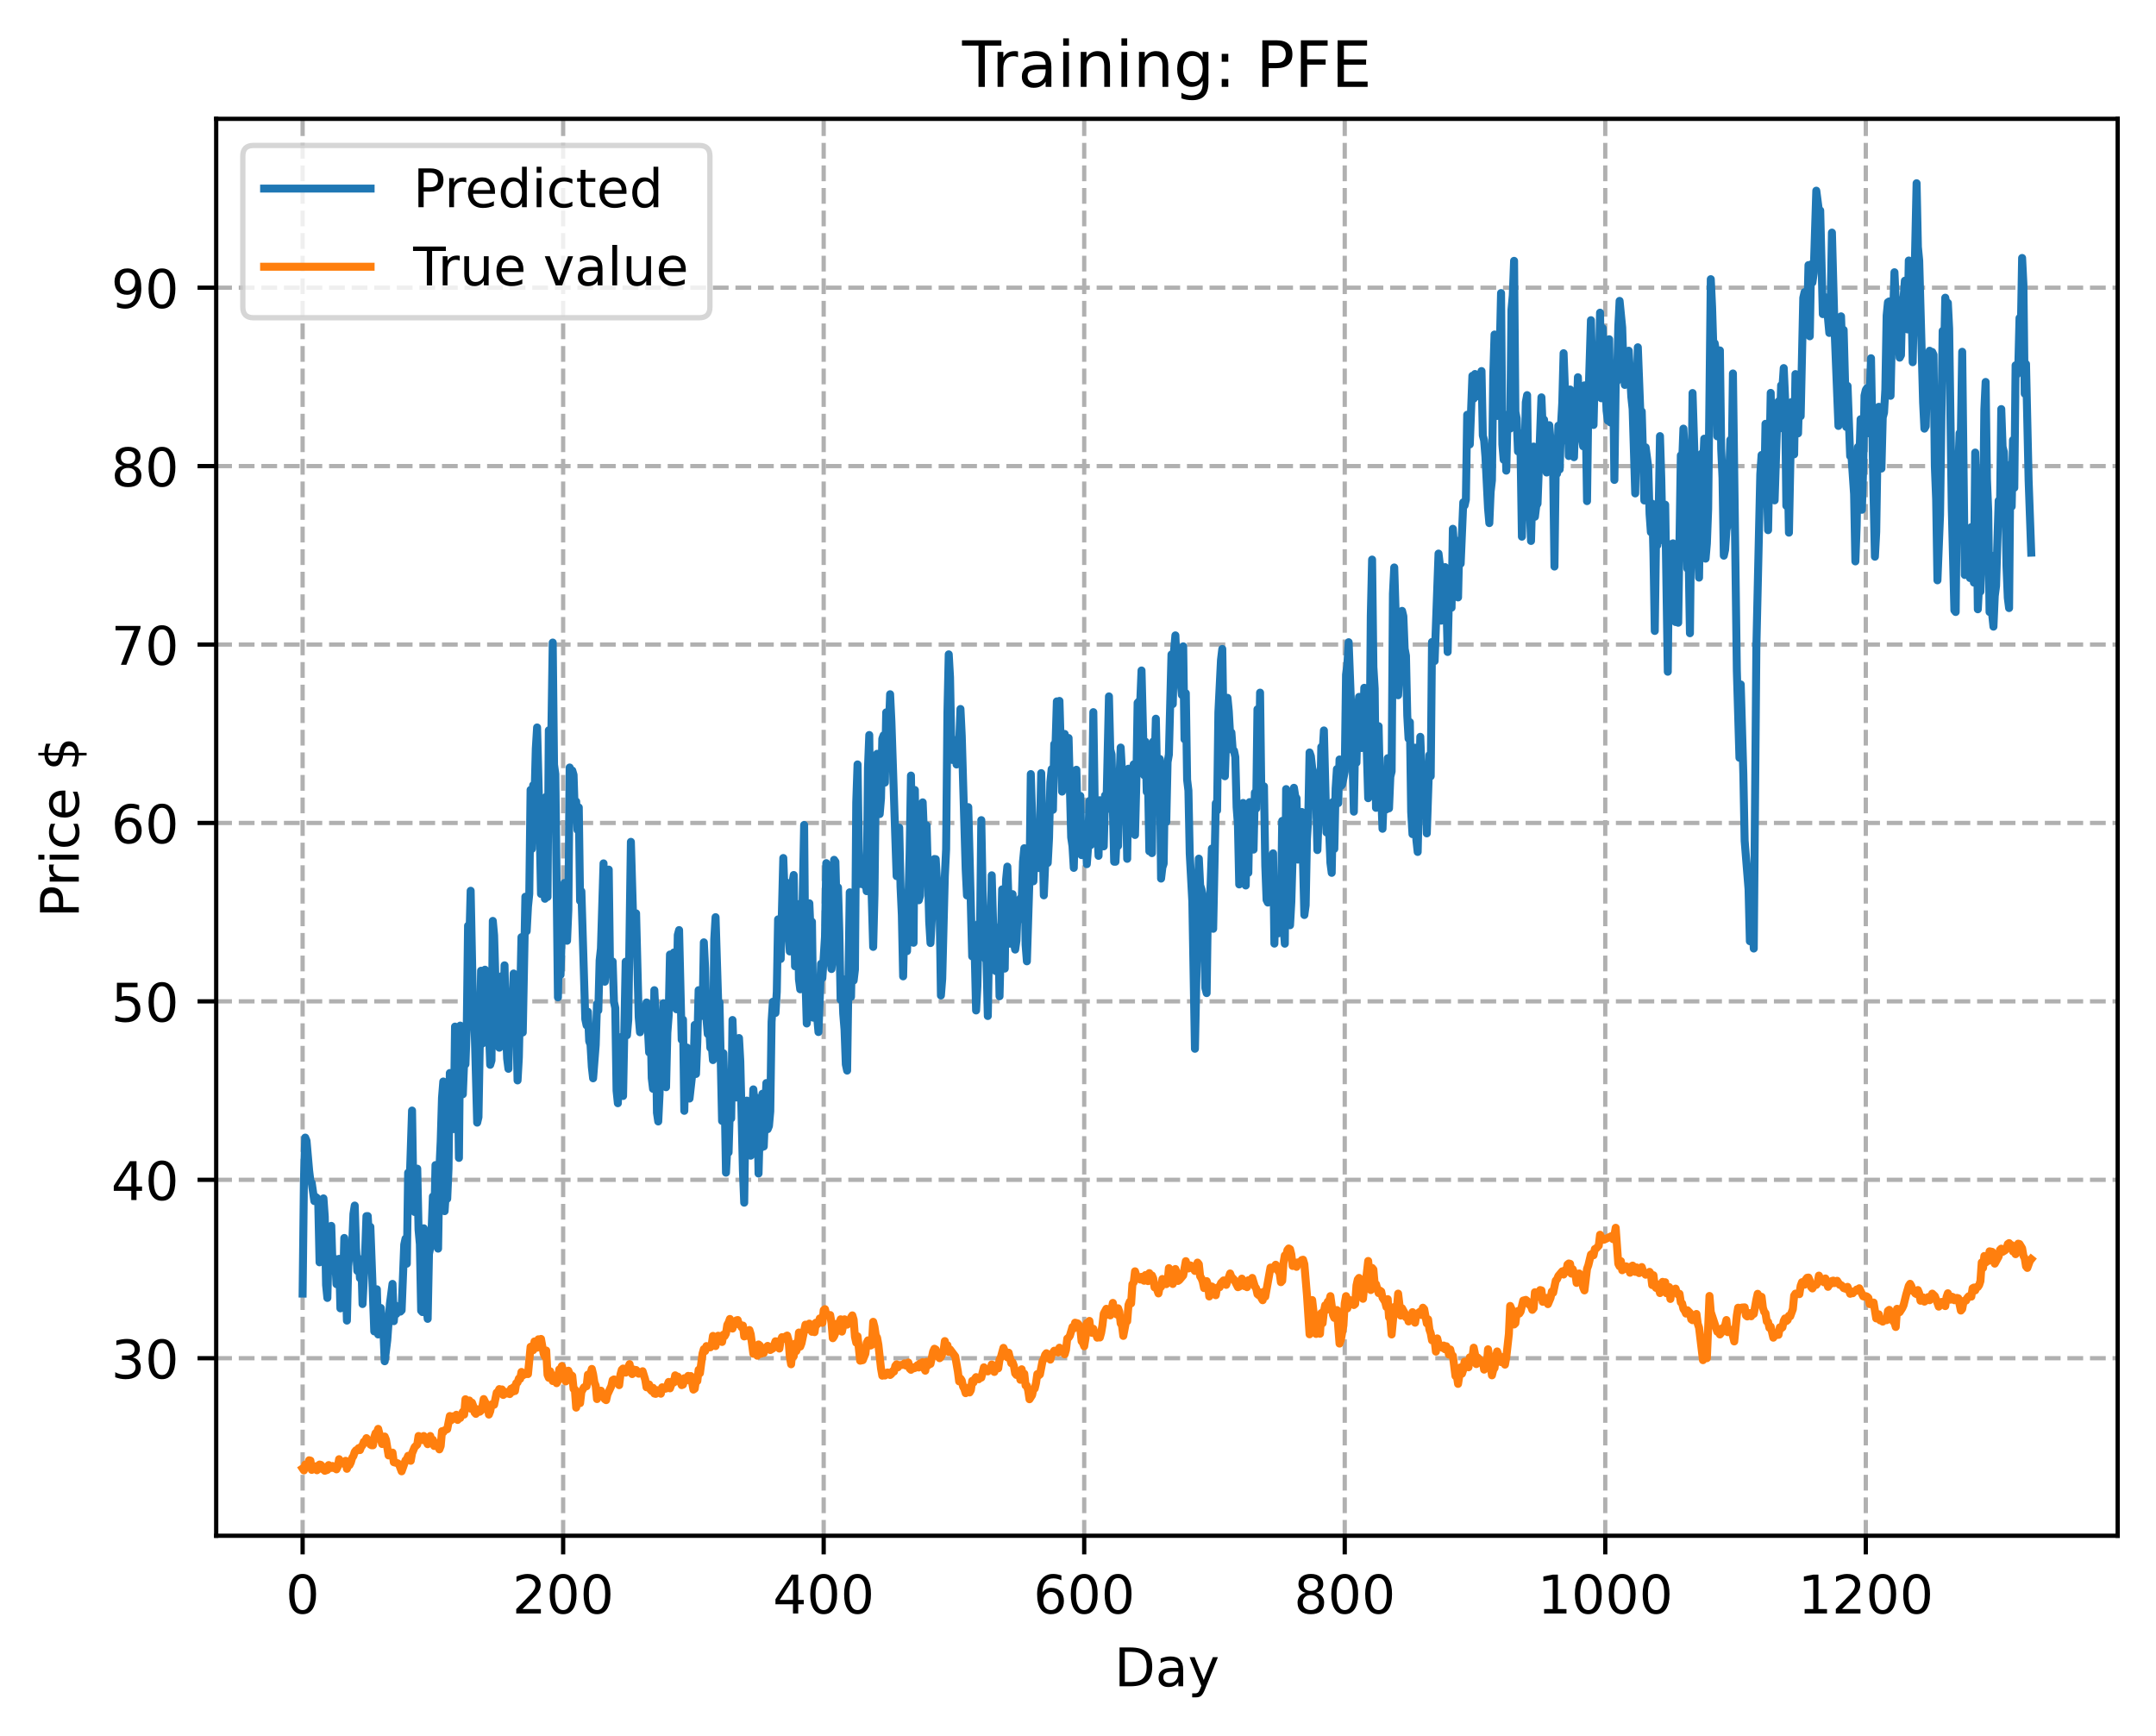 <?xml version="1.0" encoding="utf-8" standalone="no"?>
<!DOCTYPE svg PUBLIC "-//W3C//DTD SVG 1.1//EN"
  "http://www.w3.org/Graphics/SVG/1.1/DTD/svg11.dtd">
<!-- Created with matplotlib (https://matplotlib.org/) -->
<svg height="325.986pt" version="1.1" viewBox="0 0 404.923 325.986" width="404.923pt" xmlns="http://www.w3.org/2000/svg" xmlns:xlink="http://www.w3.org/1999/xlink">
 <defs>
  <style type="text/css">
*{stroke-linecap:butt;stroke-linejoin:round;}
  </style>
 </defs>
 <g id="figure_1">
  <g id="patch_1">
   <path d="M 0 325.986 
L 404.923 325.986 
L 404.923 0 
L 0 0 
z
" style="fill:#ffffff;"/>
  </g>
  <g id="axes_1">
   <g id="patch_2">
    <path d="M 40.603 288.43 
L 397.723 288.43 
L 397.723 22.318 
L 40.603 22.318 
z
" style="fill:#ffffff;"/>
   </g>
   <g id="matplotlib.axis_1">
    <g id="xtick_1">
     <g id="line2d_1">
      <path clip-path="url(#p69f29b134d)" d="M 56.836 288.43 
L 56.836 22.318 
" style="fill:none;stroke:#b0b0b0;stroke-dasharray:2.96,1.28;stroke-dashoffset:0;stroke-width:0.8;"/>
     </g>
     <g id="line2d_2">
      <defs>
       <path d="M 0 0 
L 0 3.5 
" id="m9e1fe6950b" style="stroke:#000000;stroke-width:0.8;"/>
      </defs>
      <g>
       <use style="stroke:#000000;stroke-width:0.8;" x="56.836" xlink:href="#m9e1fe6950b" y="288.43"/>
      </g>
     </g>
     <g id="text_1">
      <!-- 0 -->
      <defs>
       <path d="M 31.781 66.406 
Q 24.172 66.406 20.328 58.906 
Q 16.5 51.422 16.5 36.375 
Q 16.5 21.391 20.328 13.891 
Q 24.172 6.391 31.781 6.391 
Q 39.453 6.391 43.281 13.891 
Q 47.125 21.391 47.125 36.375 
Q 47.125 51.422 43.281 58.906 
Q 39.453 66.406 31.781 66.406 
z
M 31.781 74.219 
Q 44.047 74.219 50.516 64.516 
Q 56.984 54.828 56.984 36.375 
Q 56.984 17.969 50.516 8.266 
Q 44.047 -1.422 31.781 -1.422 
Q 19.531 -1.422 13.062 8.266 
Q 6.594 17.969 6.594 36.375 
Q 6.594 54.828 13.062 64.516 
Q 19.531 74.219 31.781 74.219 
z
" id="DejaVuSans-48"/>
      </defs>
      <g transform="translate(53.655 303.029)scale(0.1 -0.1)">
       <use xlink:href="#DejaVuSans-48"/>
      </g>
     </g>
    </g>
    <g id="xtick_2">
     <g id="line2d_3">
      <path clip-path="url(#p69f29b134d)" d="M 105.766 288.43 
L 105.766 22.318 
" style="fill:none;stroke:#b0b0b0;stroke-dasharray:2.96,1.28;stroke-dashoffset:0;stroke-width:0.8;"/>
     </g>
     <g id="line2d_4">
      <g>
       <use style="stroke:#000000;stroke-width:0.8;" x="105.766" xlink:href="#m9e1fe6950b" y="288.43"/>
      </g>
     </g>
     <g id="text_2">
      <!-- 200 -->
      <defs>
       <path d="M 19.188 8.297 
L 53.609 8.297 
L 53.609 0 
L 7.328 0 
L 7.328 8.297 
Q 12.938 14.109 22.625 23.891 
Q 32.328 33.688 34.812 36.531 
Q 39.547 41.844 41.422 45.531 
Q 43.312 49.219 43.312 52.781 
Q 43.312 58.594 39.234 62.25 
Q 35.156 65.922 28.609 65.922 
Q 23.969 65.922 18.812 64.312 
Q 13.672 62.703 7.812 59.422 
L 7.812 69.391 
Q 13.766 71.781 18.938 73 
Q 24.125 74.219 28.422 74.219 
Q 39.75 74.219 46.484 68.547 
Q 53.219 62.891 53.219 53.422 
Q 53.219 48.922 51.531 44.891 
Q 49.859 40.875 45.406 35.406 
Q 44.188 33.984 37.641 27.219 
Q 31.109 20.453 19.188 8.297 
z
" id="DejaVuSans-50"/>
      </defs>
      <g transform="translate(96.223 303.029)scale(0.1 -0.1)">
       <use xlink:href="#DejaVuSans-50"/>
       <use x="63.623" xlink:href="#DejaVuSans-48"/>
       <use x="127.246" xlink:href="#DejaVuSans-48"/>
      </g>
     </g>
    </g>
    <g id="xtick_3">
     <g id="line2d_5">
      <path clip-path="url(#p69f29b134d)" d="M 154.697 288.43 
L 154.697 22.318 
" style="fill:none;stroke:#b0b0b0;stroke-dasharray:2.96,1.28;stroke-dashoffset:0;stroke-width:0.8;"/>
     </g>
     <g id="line2d_6">
      <g>
       <use style="stroke:#000000;stroke-width:0.8;" x="154.697" xlink:href="#m9e1fe6950b" y="288.43"/>
      </g>
     </g>
     <g id="text_3">
      <!-- 400 -->
      <defs>
       <path d="M 37.797 64.312 
L 12.891 25.391 
L 37.797 25.391 
z
M 35.203 72.906 
L 47.609 72.906 
L 47.609 25.391 
L 58.016 25.391 
L 58.016 17.188 
L 47.609 17.188 
L 47.609 0 
L 37.797 0 
L 37.797 17.188 
L 4.891 17.188 
L 4.891 26.703 
z
" id="DejaVuSans-52"/>
      </defs>
      <g transform="translate(145.153 303.029)scale(0.1 -0.1)">
       <use xlink:href="#DejaVuSans-52"/>
       <use x="63.623" xlink:href="#DejaVuSans-48"/>
       <use x="127.246" xlink:href="#DejaVuSans-48"/>
      </g>
     </g>
    </g>
    <g id="xtick_4">
     <g id="line2d_7">
      <path clip-path="url(#p69f29b134d)" d="M 203.628 288.43 
L 203.628 22.318 
" style="fill:none;stroke:#b0b0b0;stroke-dasharray:2.96,1.28;stroke-dashoffset:0;stroke-width:0.8;"/>
     </g>
     <g id="line2d_8">
      <g>
       <use style="stroke:#000000;stroke-width:0.8;" x="203.628" xlink:href="#m9e1fe6950b" y="288.43"/>
      </g>
     </g>
     <g id="text_4">
      <!-- 600 -->
      <defs>
       <path d="M 33.016 40.375 
Q 26.375 40.375 22.484 35.828 
Q 18.609 31.297 18.609 23.391 
Q 18.609 15.531 22.484 10.953 
Q 26.375 6.391 33.016 6.391 
Q 39.656 6.391 43.531 10.953 
Q 47.406 15.531 47.406 23.391 
Q 47.406 31.297 43.531 35.828 
Q 39.656 40.375 33.016 40.375 
z
M 52.594 71.297 
L 52.594 62.312 
Q 48.875 64.062 45.094 64.984 
Q 41.312 65.922 37.594 65.922 
Q 27.828 65.922 22.672 59.328 
Q 17.531 52.734 16.797 39.406 
Q 19.672 43.656 24.016 45.922 
Q 28.375 48.188 33.594 48.188 
Q 44.578 48.188 50.953 41.516 
Q 57.328 34.859 57.328 23.391 
Q 57.328 12.156 50.688 5.359 
Q 44.047 -1.422 33.016 -1.422 
Q 20.359 -1.422 13.672 8.266 
Q 6.984 17.969 6.984 36.375 
Q 6.984 53.656 15.188 63.938 
Q 23.391 74.219 37.203 74.219 
Q 40.922 74.219 44.703 73.484 
Q 48.484 72.75 52.594 71.297 
z
" id="DejaVuSans-54"/>
      </defs>
      <g transform="translate(194.084 303.029)scale(0.1 -0.1)">
       <use xlink:href="#DejaVuSans-54"/>
       <use x="63.623" xlink:href="#DejaVuSans-48"/>
       <use x="127.246" xlink:href="#DejaVuSans-48"/>
      </g>
     </g>
    </g>
    <g id="xtick_5">
     <g id="line2d_9">
      <path clip-path="url(#p69f29b134d)" d="M 252.558 288.43 
L 252.558 22.318 
" style="fill:none;stroke:#b0b0b0;stroke-dasharray:2.96,1.28;stroke-dashoffset:0;stroke-width:0.8;"/>
     </g>
     <g id="line2d_10">
      <g>
       <use style="stroke:#000000;stroke-width:0.8;" x="252.558" xlink:href="#m9e1fe6950b" y="288.43"/>
      </g>
     </g>
     <g id="text_5">
      <!-- 800 -->
      <defs>
       <path d="M 31.781 34.625 
Q 24.75 34.625 20.719 30.859 
Q 16.703 27.094 16.703 20.516 
Q 16.703 13.922 20.719 10.156 
Q 24.75 6.391 31.781 6.391 
Q 38.812 6.391 42.859 10.172 
Q 46.922 13.969 46.922 20.516 
Q 46.922 27.094 42.891 30.859 
Q 38.875 34.625 31.781 34.625 
z
M 21.922 38.812 
Q 15.578 40.375 12.031 44.719 
Q 8.5 49.078 8.5 55.328 
Q 8.5 64.062 14.719 69.141 
Q 20.953 74.219 31.781 74.219 
Q 42.672 74.219 48.875 69.141 
Q 55.078 64.062 55.078 55.328 
Q 55.078 49.078 51.531 44.719 
Q 48 40.375 41.703 38.812 
Q 48.828 37.156 52.797 32.312 
Q 56.781 27.484 56.781 20.516 
Q 56.781 9.906 50.312 4.234 
Q 43.844 -1.422 31.781 -1.422 
Q 19.734 -1.422 13.25 4.234 
Q 6.781 9.906 6.781 20.516 
Q 6.781 27.484 10.781 32.312 
Q 14.797 37.156 21.922 38.812 
z
M 18.312 54.391 
Q 18.312 48.734 21.844 45.562 
Q 25.391 42.391 31.781 42.391 
Q 38.141 42.391 41.719 45.562 
Q 45.312 48.734 45.312 54.391 
Q 45.312 60.062 41.719 63.234 
Q 38.141 66.406 31.781 66.406 
Q 25.391 66.406 21.844 63.234 
Q 18.312 60.062 18.312 54.391 
z
" id="DejaVuSans-56"/>
      </defs>
      <g transform="translate(243.015 303.029)scale(0.1 -0.1)">
       <use xlink:href="#DejaVuSans-56"/>
       <use x="63.623" xlink:href="#DejaVuSans-48"/>
       <use x="127.246" xlink:href="#DejaVuSans-48"/>
      </g>
     </g>
    </g>
    <g id="xtick_6">
     <g id="line2d_11">
      <path clip-path="url(#p69f29b134d)" d="M 301.489 288.43 
L 301.489 22.318 
" style="fill:none;stroke:#b0b0b0;stroke-dasharray:2.96,1.28;stroke-dashoffset:0;stroke-width:0.8;"/>
     </g>
     <g id="line2d_12">
      <g>
       <use style="stroke:#000000;stroke-width:0.8;" x="301.489" xlink:href="#m9e1fe6950b" y="288.43"/>
      </g>
     </g>
     <g id="text_6">
      <!-- 1000 -->
      <defs>
       <path d="M 12.406 8.297 
L 28.516 8.297 
L 28.516 63.922 
L 10.984 60.406 
L 10.984 69.391 
L 28.422 72.906 
L 38.281 72.906 
L 38.281 8.297 
L 54.391 8.297 
L 54.391 0 
L 12.406 0 
z
" id="DejaVuSans-49"/>
      </defs>
      <g transform="translate(288.764 303.029)scale(0.1 -0.1)">
       <use xlink:href="#DejaVuSans-49"/>
       <use x="63.623" xlink:href="#DejaVuSans-48"/>
       <use x="127.246" xlink:href="#DejaVuSans-48"/>
       <use x="190.869" xlink:href="#DejaVuSans-48"/>
      </g>
     </g>
    </g>
    <g id="xtick_7">
     <g id="line2d_13">
      <path clip-path="url(#p69f29b134d)" d="M 350.419 288.43 
L 350.419 22.318 
" style="fill:none;stroke:#b0b0b0;stroke-dasharray:2.96,1.28;stroke-dashoffset:0;stroke-width:0.8;"/>
     </g>
     <g id="line2d_14">
      <g>
       <use style="stroke:#000000;stroke-width:0.8;" x="350.419" xlink:href="#m9e1fe6950b" y="288.43"/>
      </g>
     </g>
     <g id="text_7">
      <!-- 1200 -->
      <g transform="translate(337.694 303.029)scale(0.1 -0.1)">
       <use xlink:href="#DejaVuSans-49"/>
       <use x="63.623" xlink:href="#DejaVuSans-50"/>
       <use x="127.246" xlink:href="#DejaVuSans-48"/>
       <use x="190.869" xlink:href="#DejaVuSans-48"/>
      </g>
     </g>
    </g>
    <g id="text_8">
     <!-- Day -->
     <defs>
      <path d="M 19.672 64.797 
L 19.672 8.109 
L 31.594 8.109 
Q 46.688 8.109 53.688 14.938 
Q 60.688 21.781 60.688 36.531 
Q 60.688 51.172 53.688 57.984 
Q 46.688 64.797 31.594 64.797 
z
M 9.812 72.906 
L 30.078 72.906 
Q 51.266 72.906 61.172 64.094 
Q 71.094 55.281 71.094 36.531 
Q 71.094 17.672 61.125 8.828 
Q 51.172 0 30.078 0 
L 9.812 0 
z
" id="DejaVuSans-68"/>
      <path d="M 34.281 27.484 
Q 23.391 27.484 19.188 25 
Q 14.984 22.516 14.984 16.5 
Q 14.984 11.719 18.141 8.906 
Q 21.297 6.109 26.703 6.109 
Q 34.188 6.109 38.703 11.406 
Q 43.219 16.703 43.219 25.484 
L 43.219 27.484 
z
M 52.203 31.203 
L 52.203 0 
L 43.219 0 
L 43.219 8.297 
Q 40.141 3.328 35.547 0.953 
Q 30.953 -1.422 24.312 -1.422 
Q 15.922 -1.422 10.953 3.297 
Q 6 8.016 6 15.922 
Q 6 25.141 12.172 29.828 
Q 18.359 34.516 30.609 34.516 
L 43.219 34.516 
L 43.219 35.406 
Q 43.219 41.609 39.141 45 
Q 35.062 48.391 27.688 48.391 
Q 23 48.391 18.547 47.266 
Q 14.109 46.141 10.016 43.891 
L 10.016 52.203 
Q 14.938 54.109 19.578 55.047 
Q 24.219 56 28.609 56 
Q 40.484 56 46.344 49.844 
Q 52.203 43.703 52.203 31.203 
z
" id="DejaVuSans-97"/>
      <path d="M 32.172 -5.078 
Q 28.375 -14.844 24.75 -17.812 
Q 21.141 -20.797 15.094 -20.797 
L 7.906 -20.797 
L 7.906 -13.281 
L 13.188 -13.281 
Q 16.891 -13.281 18.938 -11.516 
Q 21 -9.766 23.484 -3.219 
L 25.094 0.875 
L 2.984 54.688 
L 12.5 54.688 
L 29.594 11.922 
L 46.688 54.688 
L 56.203 54.688 
z
" id="DejaVuSans-121"/>
     </defs>
     <g transform="translate(209.29 316.707)scale(0.1 -0.1)">
      <use xlink:href="#DejaVuSans-68"/>
      <use x="77.002" xlink:href="#DejaVuSans-97"/>
      <use x="138.281" xlink:href="#DejaVuSans-121"/>
     </g>
    </g>
   </g>
   <g id="matplotlib.axis_2">
    <g id="ytick_1">
     <g id="line2d_15">
      <path clip-path="url(#p69f29b134d)" d="M 40.603 255.089 
L 397.723 255.089 
" style="fill:none;stroke:#b0b0b0;stroke-dasharray:2.96,1.28;stroke-dashoffset:0;stroke-width:0.8;"/>
     </g>
     <g id="line2d_16">
      <defs>
       <path d="M 0 0 
L -3.5 0 
" id="m6404f41fbf" style="stroke:#000000;stroke-width:0.8;"/>
      </defs>
      <g>
       <use style="stroke:#000000;stroke-width:0.8;" x="40.603" xlink:href="#m6404f41fbf" y="255.089"/>
      </g>
     </g>
     <g id="text_9">
      <!-- 30 -->
      <defs>
       <path d="M 40.578 39.312 
Q 47.656 37.797 51.625 33 
Q 55.609 28.219 55.609 21.188 
Q 55.609 10.406 48.188 4.484 
Q 40.766 -1.422 27.094 -1.422 
Q 22.516 -1.422 17.656 -0.516 
Q 12.797 0.391 7.625 2.203 
L 7.625 11.719 
Q 11.719 9.328 16.594 8.109 
Q 21.484 6.891 26.812 6.891 
Q 36.078 6.891 40.938 10.547 
Q 45.797 14.203 45.797 21.188 
Q 45.797 27.641 41.281 31.266 
Q 36.766 34.906 28.719 34.906 
L 20.219 34.906 
L 20.219 43.016 
L 29.109 43.016 
Q 36.375 43.016 40.234 45.922 
Q 44.094 48.828 44.094 54.297 
Q 44.094 59.906 40.109 62.906 
Q 36.141 65.922 28.719 65.922 
Q 24.656 65.922 20.016 65.031 
Q 15.375 64.156 9.812 62.312 
L 9.812 71.094 
Q 15.438 72.656 20.344 73.438 
Q 25.25 74.219 29.594 74.219 
Q 40.828 74.219 47.359 69.109 
Q 53.906 64.016 53.906 55.328 
Q 53.906 49.266 50.438 45.094 
Q 46.969 40.922 40.578 39.312 
z
" id="DejaVuSans-51"/>
      </defs>
      <g transform="translate(20.878 258.889)scale(0.1 -0.1)">
       <use xlink:href="#DejaVuSans-51"/>
       <use x="63.623" xlink:href="#DejaVuSans-48"/>
      </g>
     </g>
    </g>
    <g id="ytick_2">
     <g id="line2d_17">
      <path clip-path="url(#p69f29b134d)" d="M 40.603 221.58 
L 397.723 221.58 
" style="fill:none;stroke:#b0b0b0;stroke-dasharray:2.96,1.28;stroke-dashoffset:0;stroke-width:0.8;"/>
     </g>
     <g id="line2d_18">
      <g>
       <use style="stroke:#000000;stroke-width:0.8;" x="40.603" xlink:href="#m6404f41fbf" y="221.58"/>
      </g>
     </g>
     <g id="text_10">
      <!-- 40 -->
      <g transform="translate(20.878 225.38)scale(0.1 -0.1)">
       <use xlink:href="#DejaVuSans-52"/>
       <use x="63.623" xlink:href="#DejaVuSans-48"/>
      </g>
     </g>
    </g>
    <g id="ytick_3">
     <g id="line2d_19">
      <path clip-path="url(#p69f29b134d)" d="M 40.603 188.071 
L 397.723 188.071 
" style="fill:none;stroke:#b0b0b0;stroke-dasharray:2.96,1.28;stroke-dashoffset:0;stroke-width:0.8;"/>
     </g>
     <g id="line2d_20">
      <g>
       <use style="stroke:#000000;stroke-width:0.8;" x="40.603" xlink:href="#m6404f41fbf" y="188.071"/>
      </g>
     </g>
     <g id="text_11">
      <!-- 50 -->
      <defs>
       <path d="M 10.797 72.906 
L 49.516 72.906 
L 49.516 64.594 
L 19.828 64.594 
L 19.828 46.734 
Q 21.969 47.469 24.109 47.828 
Q 26.266 48.188 28.422 48.188 
Q 40.625 48.188 47.75 41.5 
Q 54.891 34.812 54.891 23.391 
Q 54.891 11.625 47.562 5.094 
Q 40.234 -1.422 26.906 -1.422 
Q 22.312 -1.422 17.547 -0.641 
Q 12.797 0.141 7.719 1.703 
L 7.719 11.625 
Q 12.109 9.234 16.797 8.062 
Q 21.484 6.891 26.703 6.891 
Q 35.156 6.891 40.078 11.328 
Q 45.016 15.766 45.016 23.391 
Q 45.016 31 40.078 35.438 
Q 35.156 39.891 26.703 39.891 
Q 22.75 39.891 18.812 39.016 
Q 14.891 38.141 10.797 36.281 
z
" id="DejaVuSans-53"/>
      </defs>
      <g transform="translate(20.878 191.871)scale(0.1 -0.1)">
       <use xlink:href="#DejaVuSans-53"/>
       <use x="63.623" xlink:href="#DejaVuSans-48"/>
      </g>
     </g>
    </g>
    <g id="ytick_4">
     <g id="line2d_21">
      <path clip-path="url(#p69f29b134d)" d="M 40.603 154.562 
L 397.723 154.562 
" style="fill:none;stroke:#b0b0b0;stroke-dasharray:2.96,1.28;stroke-dashoffset:0;stroke-width:0.8;"/>
     </g>
     <g id="line2d_22">
      <g>
       <use style="stroke:#000000;stroke-width:0.8;" x="40.603" xlink:href="#m6404f41fbf" y="154.562"/>
      </g>
     </g>
     <g id="text_12">
      <!-- 60 -->
      <g transform="translate(20.878 158.361)scale(0.1 -0.1)">
       <use xlink:href="#DejaVuSans-54"/>
       <use x="63.623" xlink:href="#DejaVuSans-48"/>
      </g>
     </g>
    </g>
    <g id="ytick_5">
     <g id="line2d_23">
      <path clip-path="url(#p69f29b134d)" d="M 40.603 121.053 
L 397.723 121.053 
" style="fill:none;stroke:#b0b0b0;stroke-dasharray:2.96,1.28;stroke-dashoffset:0;stroke-width:0.8;"/>
     </g>
     <g id="line2d_24">
      <g>
       <use style="stroke:#000000;stroke-width:0.8;" x="40.603" xlink:href="#m6404f41fbf" y="121.053"/>
      </g>
     </g>
     <g id="text_13">
      <!-- 70 -->
      <defs>
       <path d="M 8.203 72.906 
L 55.078 72.906 
L 55.078 68.703 
L 28.609 0 
L 18.312 0 
L 43.219 64.594 
L 8.203 64.594 
z
" id="DejaVuSans-55"/>
      </defs>
      <g transform="translate(20.878 124.852)scale(0.1 -0.1)">
       <use xlink:href="#DejaVuSans-55"/>
       <use x="63.623" xlink:href="#DejaVuSans-48"/>
      </g>
     </g>
    </g>
    <g id="ytick_6">
     <g id="line2d_25">
      <path clip-path="url(#p69f29b134d)" d="M 40.603 87.544 
L 397.723 87.544 
" style="fill:none;stroke:#b0b0b0;stroke-dasharray:2.96,1.28;stroke-dashoffset:0;stroke-width:0.8;"/>
     </g>
     <g id="line2d_26">
      <g>
       <use style="stroke:#000000;stroke-width:0.8;" x="40.603" xlink:href="#m6404f41fbf" y="87.544"/>
      </g>
     </g>
     <g id="text_14">
      <!-- 80 -->
      <g transform="translate(20.878 91.343)scale(0.1 -0.1)">
       <use xlink:href="#DejaVuSans-56"/>
       <use x="63.623" xlink:href="#DejaVuSans-48"/>
      </g>
     </g>
    </g>
    <g id="ytick_7">
     <g id="line2d_27">
      <path clip-path="url(#p69f29b134d)" d="M 40.603 54.035 
L 397.723 54.035 
" style="fill:none;stroke:#b0b0b0;stroke-dasharray:2.96,1.28;stroke-dashoffset:0;stroke-width:0.8;"/>
     </g>
     <g id="line2d_28">
      <g>
       <use style="stroke:#000000;stroke-width:0.8;" x="40.603" xlink:href="#m6404f41fbf" y="54.035"/>
      </g>
     </g>
     <g id="text_15">
      <!-- 90 -->
      <defs>
       <path d="M 10.984 1.516 
L 10.984 10.5 
Q 14.703 8.734 18.5 7.812 
Q 22.312 6.891 25.984 6.891 
Q 35.75 6.891 40.891 13.453 
Q 46.047 20.016 46.781 33.406 
Q 43.953 29.203 39.594 26.953 
Q 35.25 24.703 29.984 24.703 
Q 19.047 24.703 12.672 31.312 
Q 6.297 37.938 6.297 49.422 
Q 6.297 60.641 12.938 67.422 
Q 19.578 74.219 30.609 74.219 
Q 43.266 74.219 49.922 64.516 
Q 56.594 54.828 56.594 36.375 
Q 56.594 19.141 48.406 8.859 
Q 40.234 -1.422 26.422 -1.422 
Q 22.703 -1.422 18.891 -0.688 
Q 15.094 0.047 10.984 1.516 
z
M 30.609 32.422 
Q 37.25 32.422 41.125 36.953 
Q 45.016 41.5 45.016 49.422 
Q 45.016 57.281 41.125 61.844 
Q 37.25 66.406 30.609 66.406 
Q 23.969 66.406 20.094 61.844 
Q 16.219 57.281 16.219 49.422 
Q 16.219 41.5 20.094 36.953 
Q 23.969 32.422 30.609 32.422 
z
" id="DejaVuSans-57"/>
      </defs>
      <g transform="translate(20.878 57.834)scale(0.1 -0.1)">
       <use xlink:href="#DejaVuSans-57"/>
       <use x="63.623" xlink:href="#DejaVuSans-48"/>
      </g>
     </g>
    </g>
    <g id="text_16">
     <!-- Price $ -->
     <defs>
      <path d="M 19.672 64.797 
L 19.672 37.406 
L 32.078 37.406 
Q 38.969 37.406 42.719 40.969 
Q 46.484 44.531 46.484 51.125 
Q 46.484 57.672 42.719 61.234 
Q 38.969 64.797 32.078 64.797 
z
M 9.812 72.906 
L 32.078 72.906 
Q 44.344 72.906 50.609 67.359 
Q 56.891 61.812 56.891 51.125 
Q 56.891 40.328 50.609 34.812 
Q 44.344 29.297 32.078 29.297 
L 19.672 29.297 
L 19.672 0 
L 9.812 0 
z
" id="DejaVuSans-80"/>
      <path d="M 41.109 46.297 
Q 39.594 47.172 37.812 47.578 
Q 36.031 48 33.891 48 
Q 26.266 48 22.188 43.047 
Q 18.109 38.094 18.109 28.812 
L 18.109 0 
L 9.078 0 
L 9.078 54.688 
L 18.109 54.688 
L 18.109 46.188 
Q 20.953 51.172 25.484 53.578 
Q 30.031 56 36.531 56 
Q 37.453 56 38.578 55.875 
Q 39.703 55.766 41.062 55.516 
z
" id="DejaVuSans-114"/>
      <path d="M 9.422 54.688 
L 18.406 54.688 
L 18.406 0 
L 9.422 0 
z
M 9.422 75.984 
L 18.406 75.984 
L 18.406 64.594 
L 9.422 64.594 
z
" id="DejaVuSans-105"/>
      <path d="M 48.781 52.594 
L 48.781 44.188 
Q 44.969 46.297 41.141 47.344 
Q 37.312 48.391 33.406 48.391 
Q 24.656 48.391 19.812 42.844 
Q 14.984 37.312 14.984 27.297 
Q 14.984 17.281 19.812 11.734 
Q 24.656 6.203 33.406 6.203 
Q 37.312 6.203 41.141 7.25 
Q 44.969 8.297 48.781 10.406 
L 48.781 2.094 
Q 45.016 0.344 40.984 -0.531 
Q 36.969 -1.422 32.422 -1.422 
Q 20.062 -1.422 12.781 6.344 
Q 5.516 14.109 5.516 27.297 
Q 5.516 40.672 12.859 48.328 
Q 20.219 56 33.016 56 
Q 37.156 56 41.109 55.141 
Q 45.062 54.297 48.781 52.594 
z
" id="DejaVuSans-99"/>
      <path d="M 56.203 29.594 
L 56.203 25.203 
L 14.891 25.203 
Q 15.484 15.922 20.484 11.062 
Q 25.484 6.203 34.422 6.203 
Q 39.594 6.203 44.453 7.469 
Q 49.312 8.734 54.109 11.281 
L 54.109 2.781 
Q 49.266 0.734 44.188 -0.344 
Q 39.109 -1.422 33.891 -1.422 
Q 20.797 -1.422 13.156 6.188 
Q 5.516 13.812 5.516 26.812 
Q 5.516 40.234 12.766 48.109 
Q 20.016 56 32.328 56 
Q 43.359 56 49.781 48.891 
Q 56.203 41.797 56.203 29.594 
z
M 47.219 32.234 
Q 47.125 39.594 43.094 43.984 
Q 39.062 48.391 32.422 48.391 
Q 24.906 48.391 20.391 44.141 
Q 15.875 39.891 15.188 32.172 
z
" id="DejaVuSans-101"/>
      <path id="DejaVuSans-32"/>
      <path d="M 33.797 -14.703 
L 28.906 -14.703 
L 28.859 0 
Q 23.734 0.094 18.609 1.188 
Q 13.484 2.297 8.297 4.5 
L 8.297 13.281 
Q 13.281 10.156 18.375 8.562 
Q 23.484 6.984 28.906 6.938 
L 28.906 29.203 
Q 18.109 30.953 13.203 35.156 
Q 8.297 39.359 8.297 46.688 
Q 8.297 54.641 13.625 59.219 
Q 18.953 63.812 28.906 64.5 
L 28.906 75.984 
L 33.797 75.984 
L 33.797 64.656 
Q 38.328 64.453 42.578 63.688 
Q 46.828 62.938 50.875 61.625 
L 50.875 53.078 
Q 46.828 55.125 42.547 56.25 
Q 38.281 57.375 33.797 57.562 
L 33.797 36.719 
Q 44.875 35.016 50.094 30.609 
Q 55.328 26.219 55.328 18.609 
Q 55.328 10.359 49.781 5.594 
Q 44.234 0.828 33.797 0.094 
z
M 28.906 37.594 
L 28.906 57.625 
Q 23.25 56.984 20.266 54.391 
Q 17.281 51.812 17.281 47.516 
Q 17.281 43.312 20.031 40.969 
Q 22.797 38.625 28.906 37.594 
z
M 33.797 28.219 
L 33.797 7.078 
Q 39.984 7.906 43.141 10.594 
Q 46.297 13.281 46.297 17.672 
Q 46.297 21.969 43.281 24.5 
Q 40.281 27.047 33.797 28.219 
z
" id="DejaVuSans-36"/>
     </defs>
     <g transform="translate(14.798 172.342)rotate(-90)scale(0.1 -0.1)">
      <use xlink:href="#DejaVuSans-80"/>
      <use x="58.553" xlink:href="#DejaVuSans-114"/>
      <use x="99.666" xlink:href="#DejaVuSans-105"/>
      <use x="127.449" xlink:href="#DejaVuSans-99"/>
      <use x="182.43" xlink:href="#DejaVuSans-101"/>
      <use x="243.953" xlink:href="#DejaVuSans-32"/>
      <use x="275.74" xlink:href="#DejaVuSans-36"/>
     </g>
    </g>
   </g>
   <g id="line2d_29">
    <path clip-path="url(#p69f29b134d)" d="M 56.836 242.951 
L 57.081 221.778 
L 57.325 213.657 
L 57.57 214.247 
L 58.059 219.841 
L 58.304 221.837 
L 58.548 222.169 
L 59.038 225.578 
L 59.282 224.792 
L 59.527 224.988 
L 59.772 225.956 
L 60.016 237.084 
L 60.261 234.633 
L 60.75 225.073 
L 60.995 228.497 
L 61.24 241.329 
L 61.484 243.772 
L 61.729 233.756 
L 61.974 233.942 
L 62.218 230.234 
L 62.463 238.125 
L 62.708 238.718 
L 62.952 236.451 
L 63.197 241.188 
L 63.441 241.251 
L 63.686 236.426 
L 63.931 245.727 
L 64.175 238.492 
L 64.42 242.269 
L 64.665 232.506 
L 64.909 238.742 
L 65.154 248.027 
L 65.399 237.804 
L 65.643 235.333 
L 65.888 234.424 
L 66.133 233.987 
L 66.377 228.01 
L 66.622 226.419 
L 66.867 234.422 
L 67.111 238.696 
L 67.356 236.399 
L 67.601 240.05 
L 67.845 236.607 
L 68.09 244.917 
L 68.579 235.237 
L 68.824 228.405 
L 69.069 228.394 
L 69.313 232.861 
L 69.558 230.411 
L 70.292 250.057 
L 70.536 244.291 
L 70.781 242.145 
L 71.026 250.629 
L 71.27 250.343 
L 71.515 245.655 
L 71.76 248.748 
L 72.004 249.775 
L 72.249 255.663 
L 72.738 251.685 
L 73.228 244.887 
L 73.717 241.132 
L 73.962 248.136 
L 74.206 245.143 
L 74.451 246.77 
L 74.696 245.739 
L 75.185 246.345 
L 75.429 246.095 
L 75.919 233.752 
L 76.163 232.632 
L 76.408 237.34 
L 76.653 220.258 
L 76.897 223.513 
L 77.387 208.575 
L 77.631 223.658 
L 77.876 227.629 
L 78.121 224.692 
L 78.365 219.487 
L 78.61 230.967 
L 78.855 233.676 
L 79.099 246.167 
L 79.344 246.431 
L 79.589 230.69 
L 80.078 245.45 
L 80.323 247.7 
L 80.567 235.482 
L 80.812 234.352 
L 81.056 231.21 
L 81.301 224.709 
L 81.546 230.129 
L 81.79 218.813 
L 82.28 234.511 
L 82.524 219.562 
L 82.769 214.293 
L 83.014 206.165 
L 83.258 203.119 
L 83.503 227.47 
L 83.748 223.731 
L 83.992 225.154 
L 84.237 219.491 
L 84.482 201.526 
L 84.726 209.635 
L 84.971 203.84 
L 85.216 212.063 
L 85.46 192.808 
L 85.705 206.892 
L 85.95 201.352 
L 86.194 217.472 
L 86.439 192.621 
L 86.684 194.428 
L 86.928 205.515 
L 87.173 199.351 
L 87.417 199.893 
L 87.662 193.041 
L 87.907 173.856 
L 88.151 176.52 
L 88.396 167.298 
L 88.885 191.664 
L 89.13 192.693 
L 89.619 210.849 
L 89.864 209.819 
L 90.353 182.318 
L 90.598 196.002 
L 90.843 191.023 
L 91.087 182.122 
L 91.332 191.806 
L 91.577 195.87 
L 91.821 193.289 
L 92.066 199.984 
L 92.311 199.172 
L 92.555 172.958 
L 92.8 175.672 
L 93.289 192.121 
L 93.534 191.093 
L 93.778 196.778 
L 94.023 194.913 
L 94.268 183.304 
L 94.512 193.98 
L 94.757 181.298 
L 95.002 192.826 
L 95.246 198.832 
L 95.491 200.737 
L 95.736 187.124 
L 95.98 194.395 
L 96.47 182.837 
L 96.714 193.694 
L 96.959 191.421 
L 97.204 202.919 
L 97.448 198.574 
L 97.938 176.009 
L 98.182 193.914 
L 98.672 168.412 
L 98.916 174.899 
L 99.161 170.281 
L 99.405 167.866 
L 99.65 148.346 
L 99.895 159.451 
L 100.139 147.46 
L 100.384 149.924 
L 100.629 140.61 
L 100.873 136.623 
L 101.363 155.693 
L 101.607 167.898 
L 101.852 160.636 
L 102.097 162.042 
L 102.341 168.804 
L 102.586 149.63 
L 102.831 168.465 
L 103.075 137.157 
L 103.32 138.411 
L 103.565 136.714 
L 103.809 120.681 
L 104.054 143.608 
L 104.299 145.396 
L 104.788 187.316 
L 105.032 175.303 
L 105.277 183.096 
L 105.522 174.503 
L 106.011 165.827 
L 106.256 169.763 
L 106.5 176.689 
L 106.745 170.847 
L 106.99 144.146 
L 107.234 151.339 
L 107.479 144.714 
L 107.724 145.532 
L 107.968 153.302 
L 108.213 150.529 
L 108.458 155.869 
L 108.702 151.642 
L 108.947 169.2 
L 109.192 167.401 
L 109.926 191.423 
L 110.17 192.577 
L 110.415 190.013 
L 110.66 195.568 
L 110.904 196.173 
L 111.149 200.355 
L 111.393 202.522 
L 111.883 196.249 
L 112.127 188.54 
L 112.372 189.775 
L 112.617 180.363 
L 112.861 178.139 
L 113.351 162.151 
L 113.595 184.381 
L 113.84 181.2 
L 114.085 174.948 
L 114.329 163.322 
L 114.574 182.331 
L 114.819 180.705 
L 115.063 180.583 
L 115.308 188.162 
L 115.553 189.307 
L 115.797 204.826 
L 116.042 207.201 
L 116.287 199.27 
L 116.531 195.239 
L 116.776 194.717 
L 117.02 205.843 
L 117.51 180.612 
L 117.754 194.439 
L 117.999 191.525 
L 118.488 158.11 
L 118.978 174.826 
L 119.222 175.777 
L 119.467 171.536 
L 119.956 191.002 
L 120.201 193.87 
L 120.446 189.197 
L 120.69 191.215 
L 120.935 190.917 
L 121.18 190.047 
L 121.424 188.278 
L 121.914 197.66 
L 122.158 190.723 
L 122.403 202.459 
L 122.648 204.5 
L 122.892 185.967 
L 123.137 190.873 
L 123.381 208.978 
L 123.626 210.626 
L 123.871 205.57 
L 124.115 192.711 
L 124.36 198.943 
L 124.605 188.411 
L 125.094 204.193 
L 125.339 193.973 
L 125.583 190.76 
L 125.828 179.269 
L 126.073 185.416 
L 126.317 179.869 
L 126.562 178.883 
L 126.807 180.191 
L 127.051 189.555 
L 127.296 175.6 
L 127.541 174.679 
L 128.03 195.281 
L 128.275 191.505 
L 128.519 208.63 
L 128.764 197.522 
L 129.008 196.735 
L 129.253 199.898 
L 129.498 206.323 
L 129.987 201.959 
L 130.232 201.299 
L 130.476 192.491 
L 130.721 201.704 
L 130.966 195.661 
L 131.21 185.968 
L 131.455 187.09 
L 131.944 190.799 
L 132.189 176.983 
L 132.434 181.819 
L 132.678 191.283 
L 132.923 194.204 
L 133.168 192.439 
L 133.412 196.792 
L 133.657 196.106 
L 133.902 199.099 
L 134.146 176.413 
L 134.391 172.255 
L 134.88 188.109 
L 135.125 188.245 
L 135.614 210.529 
L 135.859 197.802 
L 136.103 206.231 
L 136.348 220.243 
L 136.593 215.546 
L 136.837 216.445 
L 137.082 208.056 
L 137.327 210.066 
L 137.571 191.572 
L 137.816 198.581 
L 138.061 198.764 
L 138.305 206.129 
L 138.55 202.68 
L 138.795 194.956 
L 139.039 199.368 
L 139.529 219.878 
L 139.773 225.881 
L 140.018 208.244 
L 140.263 206.709 
L 140.507 212.985 
L 140.752 207.485 
L 140.996 217.056 
L 141.486 204.599 
L 141.73 207.446 
L 141.975 206.11 
L 142.22 206.793 
L 142.464 220.403 
L 142.709 211.198 
L 142.954 215.549 
L 143.198 205.418 
L 143.443 215.326 
L 143.932 203.41 
L 144.177 212.077 
L 144.422 211.468 
L 144.666 208.721 
L 144.911 191.929 
L 145.156 188.143 
L 145.4 189.534 
L 145.645 190.247 
L 145.89 186.268 
L 146.134 172.665 
L 146.624 180.111 
L 147.113 161.147 
L 147.357 168.163 
L 147.602 165.675 
L 147.847 173.167 
L 148.091 174.9 
L 148.336 178.696 
L 148.581 176.648 
L 148.825 165.79 
L 149.07 164.337 
L 149.315 181.482 
L 149.559 181.001 
L 149.804 169.804 
L 150.049 183.91 
L 150.293 185.805 
L 150.538 179.656 
L 151.027 154.938 
L 151.272 183.827 
L 151.517 192.227 
L 151.761 189.469 
L 152.006 169.652 
L 152.251 175.593 
L 152.495 173.113 
L 152.74 191.133 
L 152.984 190.426 
L 153.229 188.173 
L 153.718 193.834 
L 154.208 180.998 
L 154.452 183.688 
L 154.942 175.974 
L 155.186 162.108 
L 155.431 172.594 
L 155.676 177.576 
L 156.165 181.998 
L 156.41 179.701 
L 156.654 161.485 
L 156.899 161.849 
L 157.144 171.382 
L 157.388 166.668 
L 157.633 174.853 
L 157.878 187.77 
L 158.122 183.793 
L 158.367 190.357 
L 158.612 193.373 
L 158.856 199.922 
L 159.101 201.071 
L 159.59 167.586 
L 159.835 187.221 
L 160.079 174.83 
L 160.324 184.158 
L 160.569 182.099 
L 160.813 150.723 
L 161.058 143.567 
L 161.303 159.573 
L 161.547 166.02 
L 161.792 162.42 
L 162.281 166.232 
L 162.526 165.094 
L 162.771 167.375 
L 163.015 144.225 
L 163.26 138.044 
L 163.505 160.93 
L 163.994 177.842 
L 164.239 168.028 
L 164.483 146.7 
L 164.728 141.573 
L 164.972 145.767 
L 165.217 152.897 
L 165.462 149.942 
L 165.706 138.753 
L 165.951 138.098 
L 166.196 146.988 
L 166.44 133.79 
L 166.685 144.097 
L 167.174 130.386 
L 167.419 135.552 
L 168.153 157.401 
L 168.398 164.55 
L 168.887 155.445 
L 169.132 166.538 
L 169.376 171.841 
L 169.621 183.374 
L 169.866 172.276 
L 170.11 178.163 
L 170.355 178.638 
L 170.844 160.159 
L 171.089 145.662 
L 171.578 177.066 
L 171.823 148.37 
L 172.067 166.3 
L 172.312 157.748 
L 172.557 169.079 
L 172.801 168.207 
L 173.046 156.363 
L 173.291 150.692 
L 173.535 156.799 
L 173.78 157.969 
L 174.025 155.013 
L 174.514 173.073 
L 174.759 177.118 
L 175.003 172.612 
L 175.248 164.282 
L 175.493 161.332 
L 175.737 161.365 
L 176.227 169.803 
L 176.471 170.588 
L 176.716 186.966 
L 176.96 183.842 
L 177.45 164.576 
L 177.694 159.5 
L 177.939 133.876 
L 178.184 122.896 
L 178.428 127.203 
L 178.673 140.099 
L 178.918 142.742 
L 179.162 141.243 
L 179.407 138.993 
L 179.652 143.583 
L 179.896 139.885 
L 180.141 139.734 
L 180.386 133.156 
L 180.63 138.227 
L 181.364 163.23 
L 181.609 168.179 
L 181.854 151.59 
L 182.588 179.621 
L 182.832 177.837 
L 183.077 179.58 
L 183.321 189.778 
L 183.566 185.212 
L 183.811 173.46 
L 184.055 175.535 
L 184.3 154.032 
L 184.545 167.357 
L 185.034 179.919 
L 185.279 180.562 
L 185.523 190.822 
L 185.768 176.742 
L 186.013 178.23 
L 186.257 164.391 
L 186.502 173.045 
L 186.991 182.371 
L 187.236 174.238 
L 187.481 174.695 
L 187.725 187.114 
L 188.215 167.038 
L 188.459 168.045 
L 188.704 181.917 
L 188.948 165.273 
L 189.193 162.762 
L 189.682 177.237 
L 189.927 174.552 
L 190.172 167.93 
L 190.416 176.996 
L 190.661 178.343 
L 190.906 176.627 
L 191.15 170.197 
L 191.395 172.74 
L 191.64 168.716 
L 191.884 169.489 
L 192.129 161.865 
L 192.374 159.308 
L 192.618 177.42 
L 192.863 180.548 
L 193.352 164.827 
L 193.597 145.381 
L 193.842 152.984 
L 194.086 165.518 
L 194.331 158.911 
L 194.575 157.041 
L 194.82 159.251 
L 195.065 163.028 
L 195.309 156.083 
L 195.554 145.201 
L 196.043 168.16 
L 196.288 162.465 
L 196.533 153.543 
L 196.777 162.074 
L 197.022 157.373 
L 197.267 146.918 
L 197.511 144.454 
L 197.756 152.095 
L 198.001 139.747 
L 198.245 139.867 
L 198.49 131.729 
L 198.735 141.555 
L 198.979 131.643 
L 199.469 148.676 
L 199.713 146.869 
L 199.958 137.843 
L 200.447 143.946 
L 200.692 138.606 
L 201.181 157.274 
L 201.426 158.923 
L 201.67 163 
L 202.16 144.568 
L 202.404 155.115 
L 202.649 156.582 
L 202.894 149.477 
L 203.138 160.603 
L 203.383 157.343 
L 203.628 156.08 
L 203.872 155.539 
L 204.117 162.304 
L 204.362 158.991 
L 204.606 150.424 
L 204.851 158.716 
L 205.096 150.888 
L 205.34 133.749 
L 205.585 149.963 
L 205.83 151.39 
L 206.074 154.87 
L 206.319 160.738 
L 206.563 150.291 
L 206.808 158.133 
L 207.053 155.789 
L 207.297 158.958 
L 207.542 149.381 
L 207.787 152.054 
L 208.276 130.793 
L 208.521 140.763 
L 208.765 141.689 
L 209.255 161.843 
L 209.499 161.846 
L 209.744 156.918 
L 209.989 158.879 
L 210.233 146.92 
L 210.478 140.399 
L 210.723 144.906 
L 210.967 146.248 
L 211.212 145.061 
L 211.457 148.327 
L 211.701 161.302 
L 211.946 144.371 
L 212.435 150.629 
L 212.68 144.92 
L 212.924 143.547 
L 213.169 156.825 
L 213.414 147.207 
L 213.658 131.997 
L 213.903 131.732 
L 214.148 131.92 
L 214.392 125.926 
L 214.882 145.604 
L 215.126 139.293 
L 215.371 148.723 
L 215.616 146.946 
L 215.86 159.878 
L 216.105 151.77 
L 216.35 160.229 
L 216.594 139.264 
L 216.839 143.849 
L 217.084 134.981 
L 217.328 146.403 
L 217.573 147.954 
L 217.818 142.536 
L 218.062 165.011 
L 218.307 162.915 
L 218.551 162.205 
L 218.796 146.412 
L 219.041 154.383 
L 219.285 143.126 
L 219.53 141.728 
L 220.019 122.92 
L 220.264 132.241 
L 220.509 122.105 
L 220.753 119.332 
L 220.998 125.819 
L 221.243 127.948 
L 221.487 121.992 
L 221.732 128.029 
L 221.977 130.533 
L 222.221 121.389 
L 222.466 138.853 
L 222.711 130.191 
L 222.955 146.454 
L 223.2 148.481 
L 223.445 160.283 
L 223.934 169.307 
L 224.423 196.978 
L 225.157 161.263 
L 225.402 166.277 
L 225.646 166.993 
L 225.891 168.285 
L 226.136 175.095 
L 226.38 185.572 
L 226.625 186.518 
L 226.87 169.263 
L 227.114 173.351 
L 227.604 159.371 
L 227.848 174.442 
L 228.338 150.868 
L 228.582 152.232 
L 228.827 133.8 
L 229.316 123.946 
L 229.561 121.884 
L 229.806 137.418 
L 230.05 145.79 
L 230.539 131.059 
L 230.784 133.603 
L 231.029 137.93 
L 231.273 137.573 
L 231.518 140.9 
L 231.763 140.996 
L 232.007 142.194 
L 232.252 151.619 
L 232.497 154.879 
L 232.741 166.108 
L 232.986 160.85 
L 233.231 163.814 
L 233.475 150.802 
L 233.72 155.831 
L 233.965 166.308 
L 234.209 153.083 
L 234.454 163.93 
L 234.699 150.642 
L 234.943 158.259 
L 235.188 159.145 
L 235.433 159.566 
L 235.677 148.859 
L 235.922 151.883 
L 236.167 133.206 
L 236.411 147.698 
L 236.656 130.086 
L 236.9 149.479 
L 237.39 147.682 
L 237.634 162.585 
L 237.879 169.023 
L 238.124 169.512 
L 238.368 162.68 
L 238.613 160.933 
L 238.858 167.482 
L 239.102 160.264 
L 239.347 177.224 
L 239.592 168.381 
L 239.836 173.458 
L 240.081 175.292 
L 240.326 169.366 
L 240.57 170.935 
L 240.815 154.17 
L 241.06 173.849 
L 241.304 177.239 
L 241.549 148.2 
L 241.794 163.862 
L 242.038 167.322 
L 242.283 173.777 
L 242.527 169.388 
L 242.772 160.751 
L 243.017 147.957 
L 243.261 149.542 
L 243.506 149.926 
L 243.751 161.445 
L 243.995 156.945 
L 244.24 155.248 
L 244.485 152.5 
L 244.974 171.85 
L 245.219 170.018 
L 245.463 157.61 
L 245.708 153.601 
L 245.953 141.322 
L 246.197 142.024 
L 246.442 144.217 
L 246.687 145.056 
L 246.931 148.741 
L 247.176 149.154 
L 247.421 159.655 
L 247.665 153.011 
L 247.91 153.153 
L 248.155 140.29 
L 248.399 141.324 
L 248.644 137.185 
L 249.133 156.354 
L 249.378 155.511 
L 249.622 155.862 
L 249.867 162.053 
L 250.112 163.933 
L 250.356 150.594 
L 250.601 159.434 
L 250.846 148.114 
L 251.09 144.439 
L 251.335 150.841 
L 251.58 142.641 
L 251.824 147.635 
L 252.069 147.368 
L 252.558 144.934 
L 252.803 126.726 
L 253.048 124.89 
L 253.292 120.619 
L 253.782 133.428 
L 254.271 152.443 
L 254.515 139.049 
L 254.76 143.249 
L 255.005 133.528 
L 255.249 130.881 
L 255.494 134.735 
L 255.739 140.486 
L 255.983 138.36 
L 256.228 129.177 
L 256.717 141.453 
L 256.962 149.912 
L 257.207 143.739 
L 257.451 115.683 
L 257.696 105.096 
L 257.941 125.274 
L 258.185 129.35 
L 258.43 151.724 
L 258.675 139.762 
L 258.919 136.385 
L 259.164 146.88 
L 259.409 149.45 
L 259.653 155.656 
L 259.898 149.218 
L 260.143 149.658 
L 260.387 152.014 
L 260.632 142.398 
L 260.876 151.82 
L 261.121 145.877 
L 261.366 144.881 
L 261.61 111.533 
L 261.855 106.575 
L 262.589 130.574 
L 263.323 114.73 
L 263.568 115.735 
L 263.812 121.842 
L 264.057 123.151 
L 264.302 134.398 
L 264.546 138.726 
L 264.791 135.628 
L 265.036 152.482 
L 265.28 156.667 
L 265.525 153.222 
L 265.77 140.422 
L 266.014 157.766 
L 266.259 160.008 
L 266.748 138.386 
L 267.237 151.477 
L 267.482 144.365 
L 267.727 147.109 
L 267.971 156.52 
L 268.461 141.799 
L 268.705 145.786 
L 268.95 120.573 
L 269.195 123.939 
L 269.439 124.152 
L 270.173 103.969 
L 270.418 106.02 
L 270.663 116.572 
L 270.907 110.048 
L 271.152 107.346 
L 271.397 106.51 
L 271.641 112.651 
L 271.886 122.449 
L 272.131 111.942 
L 272.375 111.347 
L 272.62 114.138 
L 272.864 99.313 
L 273.109 103.14 
L 273.354 110.244 
L 273.598 105.062 
L 273.843 112.205 
L 274.088 101.504 
L 274.332 105.864 
L 274.822 94.342 
L 275.066 94.934 
L 275.311 93.843 
L 275.556 77.897 
L 275.8 82.736 
L 276.045 83.47 
L 276.534 70.581 
L 276.779 74.881 
L 277.024 70.241 
L 277.268 74.471 
L 277.513 74.049 
L 277.758 70.664 
L 278.002 71.474 
L 278.247 69.689 
L 278.491 81.78 
L 278.736 82.708 
L 278.981 85.749 
L 279.47 95.444 
L 279.715 98.247 
L 279.959 92.372 
L 280.204 90.202 
L 280.449 70.548 
L 280.693 62.825 
L 280.938 75.812 
L 281.183 78.122 
L 281.427 69.135 
L 281.672 65.594 
L 281.917 55.039 
L 282.161 83.432 
L 282.406 86.346 
L 282.651 77.881 
L 282.895 88.394 
L 283.14 78.05 
L 283.385 78.729 
L 283.629 80.492 
L 283.874 58.16 
L 284.118 55.464 
L 284.363 48.989 
L 284.608 77.316 
L 284.852 78.607 
L 285.097 84.783 
L 285.342 81.324 
L 285.586 85.198 
L 285.831 100.795 
L 286.076 89.716 
L 286.32 86.676 
L 286.565 75.529 
L 286.81 74.211 
L 287.054 92.041 
L 287.299 94.945 
L 287.544 101.599 
L 288.033 83.869 
L 288.278 97.052 
L 288.522 95.055 
L 288.767 94.597 
L 289.501 74.628 
L 289.746 80.691 
L 289.99 78.816 
L 290.235 81.595 
L 290.479 88.744 
L 290.724 85.184 
L 290.969 79.855 
L 291.703 88.686 
L 291.947 106.407 
L 292.192 87.138 
L 292.437 88.969 
L 292.681 79.941 
L 292.926 88.164 
L 293.171 79.938 
L 293.415 75.634 
L 293.66 66.338 
L 293.905 72.844 
L 294.149 82.784 
L 294.394 75.079 
L 294.639 85.649 
L 294.883 73.155 
L 295.128 75.825 
L 295.373 76.648 
L 295.617 85.869 
L 295.862 77.473 
L 296.106 78.46 
L 296.351 70.843 
L 296.596 78.407 
L 296.84 78.65 
L 297.085 82.153 
L 297.33 83.816 
L 297.574 72.378 
L 297.819 78.57 
L 298.064 94.117 
L 298.308 75.698 
L 298.798 60.135 
L 299.287 79.811 
L 299.532 69.521 
L 299.776 65.966 
L 300.021 64.822 
L 300.266 70.78 
L 300.51 58.726 
L 300.755 74.801 
L 301 61.619 
L 301.244 71.971 
L 301.489 71.123 
L 301.734 77.131 
L 301.978 79.004 
L 302.223 63.715 
L 302.467 79.35 
L 302.712 72.681 
L 302.957 70.334 
L 303.201 90.137 
L 303.446 72.04 
L 303.691 71.565 
L 303.935 61.385 
L 304.18 56.513 
L 304.669 61.502 
L 304.914 69.2 
L 305.159 72.295 
L 305.648 70.439 
L 305.893 65.867 
L 306.382 74.531 
L 306.627 76.828 
L 307.116 92.674 
L 307.361 74.443 
L 307.605 65.223 
L 308.094 77.955 
L 308.339 77.264 
L 308.828 93.997 
L 309.073 84.018 
L 309.562 87.751 
L 309.807 96.51 
L 310.052 99.946 
L 310.296 94.592 
L 310.541 104.1 
L 310.786 118.5 
L 311.03 100.785 
L 311.275 102.391 
L 311.52 95.829 
L 311.764 81.907 
L 312.009 89.863 
L 312.254 101.462 
L 312.498 99.15 
L 312.743 94.782 
L 313.232 126.16 
L 313.477 102.191 
L 313.722 109.231 
L 313.966 110.734 
L 314.211 102.049 
L 314.455 116.63 
L 314.7 116.829 
L 314.945 107.928 
L 315.189 116.958 
L 315.679 85.517 
L 315.923 86.947 
L 316.168 80.503 
L 316.413 85.078 
L 316.902 106.784 
L 317.147 104.911 
L 317.391 118.93 
L 317.881 73.817 
L 318.615 97.183 
L 319.104 108.489 
L 319.349 91.393 
L 319.593 85.201 
L 319.838 88.078 
L 320.082 82.392 
L 320.327 104.92 
L 320.572 102.089 
L 320.816 95.556 
L 321.306 52.432 
L 321.55 57.625 
L 321.795 65.553 
L 322.04 64.463 
L 322.284 66.074 
L 322.529 81.947 
L 322.774 75.934 
L 323.018 65.815 
L 323.263 84.32 
L 323.508 89.768 
L 323.752 104.364 
L 323.997 103.256 
L 324.242 99.625 
L 324.486 98.313 
L 324.976 82.614 
L 325.22 88.333 
L 325.465 70.14 
L 326.199 125.95 
L 326.688 142.326 
L 326.933 128.543 
L 327.422 145.461 
L 327.667 157.914 
L 328.401 167.047 
L 328.645 176.774 
L 328.89 173.68 
L 329.135 172.931 
L 329.379 178.15 
L 329.869 121.452 
L 330.603 89.077 
L 330.847 85.451 
L 331.092 86.361 
L 331.337 93.052 
L 331.581 79.598 
L 332.07 99.572 
L 332.56 73.79 
L 332.804 88.262 
L 333.049 89.155 
L 333.294 93.976 
L 333.783 78.818 
L 334.028 75.38 
L 334.272 80.46 
L 334.517 72.363 
L 334.762 72.776 
L 335.006 69.131 
L 335.251 74.546 
L 335.496 94.998 
L 335.74 87.109 
L 335.985 100.042 
L 336.474 75.514 
L 336.719 79.083 
L 336.964 85.329 
L 337.208 70.258 
L 337.453 78.028 
L 337.698 81.395 
L 337.942 73.033 
L 338.187 78.172 
L 338.676 55.939 
L 338.921 54.861 
L 339.165 59.466 
L 339.41 59.812 
L 339.655 49.789 
L 339.899 63.159 
L 340.144 49.658 
L 340.389 53.066 
L 340.633 51.321 
L 341.123 35.812 
L 341.612 39.588 
L 341.857 39.526 
L 342.346 58.996 
L 342.591 55.708 
L 342.835 56.675 
L 343.08 57.18 
L 343.569 62.531 
L 343.814 57.412 
L 344.058 43.684 
L 344.548 61.722 
L 345.282 79.996 
L 345.771 59.411 
L 346.016 66.422 
L 346.26 61.961 
L 346.75 80.189 
L 346.994 72.482 
L 347.484 85.663 
L 347.728 85.646 
L 348.218 92.791 
L 348.462 105.439 
L 348.707 98.632 
L 348.952 83.936 
L 349.196 86.835 
L 349.441 78.734 
L 349.686 95.743 
L 349.93 87.815 
L 350.175 74.297 
L 350.419 73.239 
L 350.664 72.864 
L 350.909 81.368 
L 351.398 67.281 
L 351.887 93.457 
L 352.132 104.555 
L 352.377 99.886 
L 352.621 84.43 
L 352.866 76.403 
L 353.355 88.004 
L 353.6 78.41 
L 353.845 77.491 
L 354.089 73.151 
L 354.334 59.268 
L 354.579 56.762 
L 354.823 56.61 
L 355.068 74.341 
L 355.313 63.654 
L 355.557 58.956 
L 355.802 51.131 
L 356.291 62.034 
L 356.536 62.884 
L 356.78 67.177 
L 357.025 66.707 
L 357.27 56.228 
L 357.514 55.915 
L 357.759 52.72 
L 358.004 55.335 
L 358.248 61.866 
L 358.493 48.928 
L 358.738 55.986 
L 358.982 56.245 
L 359.227 68.029 
L 359.961 34.414 
L 360.206 46.384 
L 360.45 48.926 
L 361.184 75.627 
L 361.429 80.506 
L 361.674 80.053 
L 361.918 70.821 
L 362.163 71.702 
L 362.407 65.875 
L 362.652 69.944 
L 362.897 66.104 
L 363.141 66.63 
L 363.386 87.595 
L 363.631 93.785 
L 363.875 108.993 
L 364.365 96.71 
L 364.854 62.142 
L 365.099 67.967 
L 365.343 55.911 
L 365.588 57.18 
L 365.833 56.886 
L 366.077 61.749 
L 366.567 95.475 
L 367.056 114.629 
L 367.301 114.939 
L 367.545 92.592 
L 367.79 88.023 
L 368.034 81.353 
L 368.279 81.031 
L 368.524 66.068 
L 369.013 107.991 
L 369.258 107.415 
L 369.502 102.863 
L 369.747 103.857 
L 369.992 108.569 
L 370.236 98.994 
L 370.481 107.916 
L 370.726 109.427 
L 370.97 84.995 
L 371.215 93.939 
L 371.46 114.432 
L 371.704 109.723 
L 371.949 111.112 
L 372.438 97.993 
L 372.683 76.9 
L 372.928 71.735 
L 373.172 89.981 
L 373.417 96.07 
L 373.662 114.945 
L 373.906 104.292 
L 374.151 115.327 
L 374.395 117.693 
L 374.64 111.942 
L 374.885 110.046 
L 375.374 94.026 
L 375.619 95.896 
L 375.863 76.83 
L 376.108 83.924 
L 376.353 84.874 
L 376.597 91.069 
L 376.842 106.286 
L 377.087 112.277 
L 377.331 114.204 
L 377.576 87.269 
L 377.821 95.134 
L 378.065 82.639 
L 378.31 91.614 
L 378.555 68.606 
L 378.799 70.336 
L 379.044 69.562 
L 379.289 59.722 
L 379.533 62.346 
L 379.778 48.451 
L 380.022 53.408 
L 380.267 73.948 
L 380.512 68.364 
L 381.001 90.239 
L 381.49 103.793 
L 381.49 103.793 
" style="fill:none;stroke:#1f77b4;stroke-linecap:square;stroke-width:1.5;"/>
   </g>
   <g id="line2d_30">
    <path clip-path="url(#p69f29b134d)" d="M 56.836 275.798 
L 57.081 276.167 
L 57.325 275.061 
L 57.57 275.396 
L 57.814 275.463 
L 58.059 274.257 
L 58.304 274.324 
L 58.548 276.066 
L 59.038 275.63 
L 59.282 275.396 
L 59.527 276.133 
L 59.772 275.262 
L 60.016 275.061 
L 60.261 275.128 
L 60.506 275.899 
L 60.75 275.496 
L 60.995 276.234 
L 61.484 276.066 
L 61.729 275.161 
L 61.974 275.563 
L 62.218 275.697 
L 62.463 275.329 
L 62.708 275.731 
L 62.952 275.664 
L 63.197 275.966 
L 63.441 275.463 
L 63.686 274.056 
L 64.175 274.86 
L 64.42 274.625 
L 64.665 274.96 
L 64.909 274.357 
L 65.154 275.865 
L 65.399 275.128 
L 65.643 275.161 
L 65.888 274.659 
L 66.133 273.821 
L 66.377 273.452 
L 66.622 272.682 
L 66.867 272.38 
L 67.111 272.414 
L 67.356 271.978 
L 67.601 272.347 
L 67.845 271.71 
L 68.09 271.442 
L 68.335 270.772 
L 68.579 270.671 
L 68.824 270.101 
L 69.558 271.308 
L 69.802 271.442 
L 70.047 271.442 
L 70.292 269.934 
L 70.536 269.163 
L 70.781 269.029 
L 71.026 268.359 
L 71.76 271.207 
L 72.004 270.805 
L 72.249 269.8 
L 72.494 270.403 
L 72.983 273.352 
L 73.472 273.251 
L 73.717 272.816 
L 73.962 274.625 
L 74.696 274.826 
L 74.94 275.027 
L 75.429 276.334 
L 76.163 274.257 
L 76.408 274.022 
L 76.653 273.419 
L 76.897 273.586 
L 77.142 274.357 
L 77.387 272.95 
L 77.876 271.777 
L 78.365 271.308 
L 78.61 269.699 
L 79.099 269.967 
L 79.344 270.47 
L 79.589 269.699 
L 80.078 270.738 
L 80.323 271.241 
L 80.567 270.638 
L 80.812 269.699 
L 81.056 270.671 
L 81.301 270.403 
L 81.546 271.576 
L 81.79 271.576 
L 82.035 271.04 
L 82.28 271.375 
L 82.524 272.213 
L 82.769 271.576 
L 83.014 268.795 
L 83.258 268.996 
L 83.503 268.627 
L 83.992 268.426 
L 84.482 265.946 
L 84.726 266.751 
L 84.971 266.013 
L 85.216 266.415 
L 85.46 266.449 
L 85.705 265.712 
L 85.95 266.684 
L 86.194 266.214 
L 86.439 266.315 
L 86.928 265.142 
L 87.173 265.678 
L 87.417 262.796 
L 87.907 264.204 
L 88.151 263.031 
L 88.396 264.572 
L 88.641 263.433 
L 88.885 264.07 
L 89.13 265.276 
L 89.375 265.544 
L 89.619 264.673 
L 89.864 265.176 
L 90.109 265.142 
L 90.353 264.941 
L 90.598 264.17 
L 90.843 262.763 
L 91.332 263.768 
L 91.577 263.869 
L 91.821 265.678 
L 92.066 265.042 
L 92.311 263.768 
L 92.555 263.902 
L 92.8 263.835 
L 93.289 261.557 
L 93.534 261.389 
L 93.778 260.886 
L 94.023 261.155 
L 94.268 260.953 
L 94.512 261.992 
L 95.002 261.423 
L 95.246 261.724 
L 95.491 261.657 
L 95.736 261.825 
L 95.98 260.819 
L 96.225 261.423 
L 96.47 260.518 
L 96.714 261.255 
L 96.959 259.781 
L 97.204 259.647 
L 97.448 258.909 
L 97.693 258.976 
L 97.938 257.67 
L 98.182 258.34 
L 98.427 257.904 
L 98.672 258.105 
L 98.916 257.904 
L 99.161 258.072 
L 99.65 252.945 
L 99.895 252.844 
L 100.139 253.581 
L 100.384 251.94 
L 100.629 252.174 
L 100.873 253.112 
L 101.118 251.537 
L 101.363 251.973 
L 101.607 251.47 
L 102.097 254.218 
L 102.341 254.788 
L 102.586 253.649 
L 102.831 258.206 
L 103.075 258.775 
L 103.32 257.536 
L 103.809 259.379 
L 104.054 258.34 
L 104.299 259.345 
L 104.543 259.781 
L 104.788 259.379 
L 105.032 257.2 
L 105.277 257.1 
L 105.522 256.564 
L 106.256 259.446 
L 106.5 259.177 
L 106.745 257.435 
L 106.99 258.072 
L 107.479 258.407 
L 107.724 260.853 
L 107.968 260.953 
L 108.213 264.371 
L 108.458 262.629 
L 108.702 262.931 
L 108.947 263.534 
L 109.192 261.423 
L 109.681 260.551 
L 110.17 260.35 
L 110.415 258.172 
L 110.66 258.139 
L 110.904 257.904 
L 111.149 257.1 
L 111.393 258.105 
L 111.638 259.647 
L 111.883 260.25 
L 112.127 262.763 
L 112.372 261.825 
L 112.861 261.188 
L 113.595 262.796 
L 113.84 262.964 
L 114.085 261.892 
L 114.819 260.317 
L 115.063 259.211 
L 115.308 259.077 
L 115.553 259.144 
L 115.797 259.513 
L 116.042 259.513 
L 116.287 260.149 
L 116.531 258.139 
L 116.776 257.267 
L 117.02 257.033 
L 117.51 257.804 
L 118.244 256.195 
L 118.488 257.67 
L 118.733 258.072 
L 118.978 257.2 
L 119.222 257.804 
L 119.467 257.301 
L 119.712 257.569 
L 119.956 258.005 
L 120.201 257.737 
L 120.446 257.804 
L 120.69 257.536 
L 121.18 259.11 
L 121.424 260.551 
L 121.914 260.015 
L 122.158 260.987 
L 122.403 261.255 
L 122.648 260.652 
L 122.892 261.724 
L 123.137 261.791 
L 123.381 261.088 
L 123.626 261.456 
L 123.871 261.088 
L 124.115 261.758 
L 124.36 260.551 
L 124.605 260.886 
L 125.094 260.786 
L 125.583 259.546 
L 125.828 260.752 
L 126.317 259.412 
L 126.562 259.647 
L 126.807 258.306 
L 127.051 258.976 
L 127.296 258.541 
L 128.03 260.149 
L 128.275 260.049 
L 128.519 258.842 
L 128.764 259.345 
L 129.253 258.407 
L 129.498 259.211 
L 129.742 258.44 
L 130.232 260.987 
L 130.476 260.819 
L 130.721 259.211 
L 130.966 259.379 
L 131.21 257.267 
L 131.455 257.904 
L 131.944 254.218 
L 132.189 253.38 
L 132.434 253.749 
L 132.678 252.811 
L 132.923 253.079 
L 133.412 253.045 
L 133.657 252.61 
L 133.902 250.901 
L 134.391 252.811 
L 134.636 251.169 
L 134.88 250.867 
L 135.125 250.934 
L 135.369 251.839 
L 135.614 252.04 
L 135.859 250.666 
L 136.103 250.934 
L 136.348 250.465 
L 136.593 248.823 
L 136.837 248.388 
L 137.082 247.717 
L 137.327 248.354 
L 137.571 249.527 
L 137.816 248.656 
L 138.061 248.488 
L 138.305 247.985 
L 138.55 247.918 
L 138.795 248.756 
L 139.039 248.79 
L 139.284 249.292 
L 139.529 248.957 
L 139.773 251.001 
L 140.018 250.834 
L 140.263 250.901 
L 140.507 249.929 
L 140.752 249.795 
L 140.996 250.599 
L 141.486 254.252 
L 141.975 254.252 
L 142.22 254.62 
L 142.464 252.509 
L 142.709 252.71 
L 142.954 254.252 
L 143.198 253.917 
L 143.443 254.118 
L 143.688 253.246 
L 144.177 252.777 
L 144.422 252.978 
L 144.666 253.548 
L 145.156 253.246 
L 145.645 251.906 
L 145.89 251.973 
L 146.379 253.28 
L 146.624 251.738 
L 146.868 251.135 
L 147.113 251.169 
L 147.357 251.437 
L 147.602 250.968 
L 147.847 250.834 
L 148.091 251.705 
L 148.336 254.788 
L 148.581 256.229 
L 148.825 253.682 
L 149.07 254.721 
L 149.315 252.342 
L 149.559 253.749 
L 149.804 253.079 
L 150.049 250.264 
L 150.293 252.911 
L 150.538 252.275 
L 151.272 248.79 
L 151.517 249.694 
L 151.761 249.393 
L 152.006 248.589 
L 152.251 248.79 
L 152.495 250.13 
L 152.74 249.895 
L 152.984 250.197 
L 153.229 248.421 
L 153.474 248.756 
L 153.718 248.421 
L 153.963 247.617 
L 154.452 248.455 
L 154.697 246.075 
L 154.942 245.874 
L 155.186 246.846 
L 155.676 247.081 
L 155.92 246.98 
L 156.165 248.455 
L 156.41 251.336 
L 156.654 250.968 
L 156.899 250.331 
L 157.144 248.622 
L 157.388 249.359 
L 157.878 247.784 
L 158.122 250.097 
L 158.612 247.784 
L 158.856 248.052 
L 159.101 248.79 
L 159.345 247.985 
L 159.59 248.555 
L 159.835 247.416 
L 160.079 247.047 
L 160.324 247.851 
L 160.569 251.068 
L 160.813 252.174 
L 161.058 250.968 
L 161.547 255.559 
L 162.037 255.458 
L 162.526 254.252 
L 162.771 252.208 
L 163.015 251.738 
L 163.26 252.007 
L 163.505 252.71 
L 163.749 252.576 
L 163.994 248.254 
L 164.239 249.192 
L 164.483 250.8 
L 164.728 251.236 
L 164.972 252.576 
L 165.462 256.999 
L 165.706 258.373 
L 165.951 257.871 
L 166.196 258.34 
L 166.685 257.77 
L 166.93 258.105 
L 167.174 258.239 
L 167.419 258.038 
L 167.664 257.502 
L 167.908 257.603 
L 168.153 256.53 
L 168.398 256.229 
L 168.642 256.798 
L 168.887 256.396 
L 169.621 256.329 
L 169.866 256.061 
L 170.11 256.463 
L 170.355 256.296 
L 170.6 255.894 
L 170.844 257.033 
L 171.089 257.267 
L 171.333 256.765 
L 171.578 256.999 
L 171.823 256.932 
L 172.312 256.396 
L 172.557 256.832 
L 172.801 256.061 
L 173.046 256.463 
L 173.291 255.827 
L 173.535 256.932 
L 173.78 257.435 
L 174.025 255.76 
L 174.269 256.463 
L 174.514 256.195 
L 174.759 256.162 
L 175.248 253.85 
L 175.493 253.313 
L 175.737 253.447 
L 175.982 254.587 
L 176.471 255.089 
L 176.716 254.855 
L 177.205 253.716 
L 177.45 251.873 
L 177.694 253.246 
L 177.939 252.643 
L 178.184 253.917 
L 178.428 253.447 
L 179.407 254.754 
L 179.896 257.569 
L 180.141 259.446 
L 180.386 258.909 
L 180.63 259.278 
L 180.875 260.417 
L 181.12 260.853 
L 181.364 261.657 
L 181.609 260.652 
L 181.854 260.953 
L 182.098 261.523 
L 182.343 261.088 
L 182.588 259.345 
L 182.832 259.647 
L 183.077 258.976 
L 183.321 258.641 
L 183.811 259.043 
L 184.055 258.708 
L 184.3 258.742 
L 184.789 256.798 
L 185.034 257.167 
L 185.279 257.133 
L 185.523 257.569 
L 185.768 257.1 
L 186.013 257.2 
L 186.257 256.262 
L 186.747 257.67 
L 187.236 256.329 
L 187.481 256.999 
L 187.725 255.357 
L 187.97 254.922 
L 188.459 253.146 
L 189.193 254.922 
L 189.438 254.051 
L 189.927 256.028 
L 190.172 255.86 
L 190.416 256.53 
L 190.661 257.938 
L 190.906 258.239 
L 191.15 257.703 
L 191.395 257.871 
L 191.64 259.144 
L 191.884 257.167 
L 192.129 258.474 
L 192.374 258.005 
L 192.618 260.216 
L 192.863 260.25 
L 193.108 261.155 
L 193.352 262.796 
L 193.842 262.026 
L 194.086 260.853 
L 194.331 260.786 
L 194.575 259.781 
L 194.82 258.072 
L 195.065 258.34 
L 195.309 258.139 
L 195.799 255.626 
L 196.043 255.257 
L 196.288 254.453 
L 196.533 254.151 
L 196.777 254.955 
L 197.022 254.955 
L 197.267 255.357 
L 197.511 254.419 
L 198.001 253.682 
L 198.245 253.682 
L 198.49 253.95 
L 198.735 254.017 
L 198.979 253.112 
L 199.224 253.615 
L 199.713 253.581 
L 199.958 254.352 
L 200.203 253.514 
L 200.447 251.403 
L 200.692 251.236 
L 200.936 250.867 
L 201.426 249.225 
L 201.67 249.493 
L 201.915 248.421 
L 202.404 248.555 
L 202.649 248.857 
L 202.894 249.56 
L 203.138 251.906 
L 203.383 252.208 
L 203.628 252.844 
L 203.872 251.336 
L 204.117 248.488 
L 204.362 248.589 
L 204.606 248.086 
L 204.851 250.231 
L 205.096 250.331 
L 205.34 249.56 
L 205.585 250.432 
L 205.83 250.465 
L 206.074 251.236 
L 206.319 250.633 
L 206.563 251.202 
L 206.808 250.331 
L 207.053 248.89 
L 207.297 246.712 
L 207.787 245.807 
L 208.031 246.913 
L 208.276 246.779 
L 208.521 247.047 
L 209.01 244.702 
L 209.255 246.243 
L 209.499 245.673 
L 209.744 246.88 
L 209.989 245.707 
L 210.233 246.377 
L 210.478 248.555 
L 210.723 248.957 
L 210.967 250.901 
L 211.457 248.321 
L 211.701 248.153 
L 211.946 245.07 
L 212.191 244.467 
L 212.435 244.802 
L 212.68 241.183 
L 212.924 240.848 
L 213.169 238.77 
L 213.414 239.541 
L 213.903 240.077 
L 214.148 240.312 
L 214.392 239.809 
L 214.637 240.379 
L 214.882 240.546 
L 215.126 239.474 
L 215.371 239.709 
L 215.616 240.613 
L 215.86 239.106 
L 216.105 239.809 
L 216.35 239.541 
L 216.594 240.111 
L 216.839 241.786 
L 217.084 241.585 
L 217.573 242.926 
L 217.818 241.686 
L 218.062 241.686 
L 218.307 240.211 
L 218.551 241.116 
L 218.796 240.412 
L 219.041 241.183 
L 219.285 240.848 
L 219.53 238.167 
L 219.775 239.943 
L 220.264 241.15 
L 220.753 238.335 
L 220.998 239.039 
L 221.243 240.58 
L 221.487 240.412 
L 222.221 239.541 
L 222.711 236.86 
L 222.955 238.033 
L 223.2 238.234 
L 223.445 237.631 
L 223.689 237.698 
L 223.934 238.201 
L 224.179 238.301 
L 224.423 238.703 
L 224.668 238.569 
L 224.912 237.129 
L 225.157 237.43 
L 225.402 239.709 
L 225.646 240.077 
L 225.891 240.714 
L 226.136 241.92 
L 226.38 241.418 
L 226.625 240.613 
L 226.87 241.284 
L 227.114 243.495 
L 227.359 243.093 
L 227.604 241.619 
L 227.848 241.82 
L 228.338 243.261 
L 228.582 241.887 
L 228.827 241.719 
L 229.072 241.753 
L 229.316 240.982 
L 229.806 240.479 
L 230.05 240.748 
L 230.295 241.317 
L 231.029 239.173 
L 231.273 239.809 
L 231.763 240.312 
L 232.497 241.753 
L 232.741 241.652 
L 232.986 240.647 
L 233.231 240.144 
L 233.72 241.552 
L 233.965 241.552 
L 234.209 241.753 
L 234.454 240.446 
L 234.699 241.083 
L 235.188 240.01 
L 235.677 241.619 
L 235.922 241.954 
L 236.167 243.06 
L 236.411 243.261 
L 236.656 242.725 
L 236.9 243.797 
L 237.145 244.199 
L 237.39 242.591 
L 237.634 243.529 
L 238.613 238.067 
L 238.858 238.402 
L 239.102 238 
L 239.347 238.1 
L 239.592 237.531 
L 239.836 237.866 
L 240.081 238.737 
L 240.326 239.072 
L 240.57 240.815 
L 240.815 240.546 
L 241.06 237.162 
L 241.304 235.788 
L 241.549 235.889 
L 241.794 234.783 
L 242.038 234.481 
L 242.283 234.615 
L 242.527 235.587 
L 242.772 237.765 
L 243.017 237.698 
L 243.261 237.129 
L 243.506 237.933 
L 243.751 237.095 
L 244.24 237.263 
L 244.485 236.659 
L 244.729 236.592 
L 244.974 237.43 
L 245.463 243.227 
L 245.953 250.599 
L 246.442 244.165 
L 247.176 250.532 
L 247.421 248.488 
L 247.665 248.756 
L 247.91 250.499 
L 248.155 246.612 
L 248.399 248.522 
L 248.644 246.31 
L 248.888 245.137 
L 249.133 246.008 
L 249.378 244.467 
L 249.622 244.434 
L 249.867 243.428 
L 250.356 246.98 
L 250.601 247.516 
L 250.846 246.31 
L 251.09 246.042 
L 251.58 252.342 
L 251.824 251.671 
L 252.314 248.924 
L 252.558 244.769 
L 252.803 243.428 
L 253.048 245.74 
L 253.292 244.065 
L 253.537 244.735 
L 253.782 244.232 
L 254.026 244.299 
L 254.271 245.104 
L 254.515 244.903 
L 254.76 241.418 
L 255.005 240.312 
L 255.249 240.01 
L 255.739 243.495 
L 255.983 243.931 
L 256.228 241.518 
L 256.473 241.15 
L 256.962 236.827 
L 257.451 242.289 
L 257.696 238.134 
L 257.941 238.435 
L 258.185 241.217 
L 258.43 241.183 
L 258.919 242.859 
L 259.164 242.389 
L 259.409 242.557 
L 259.653 243.73 
L 260.143 244.501 
L 260.387 245.472 
L 260.632 243.998 
L 260.876 247.416 
L 261.121 247.784 
L 261.366 250.633 
L 261.855 245.472 
L 262.1 245.74 
L 262.344 245.807 
L 262.589 242.959 
L 263.078 247.081 
L 263.323 245.707 
L 263.812 246.612 
L 264.057 247.416 
L 264.302 247.181 
L 264.546 248.187 
L 265.036 247.516 
L 265.28 246.444 
L 265.77 248.421 
L 266.014 246.846 
L 266.748 246.31 
L 266.993 246.98 
L 267.237 245.606 
L 267.482 245.874 
L 267.971 248.555 
L 268.216 247.784 
L 268.461 249.694 
L 268.705 250.398 
L 268.95 251.738 
L 269.195 251.504 
L 269.439 251.738 
L 269.684 253.85 
L 269.929 251.37 
L 270.173 252.375 
L 270.418 252.777 
L 270.663 252.878 
L 270.907 253.146 
L 271.152 252.71 
L 271.397 253.414 
L 271.641 252.844 
L 271.886 253.347 
L 272.131 254.419 
L 272.375 253.447 
L 272.62 254.52 
L 272.864 254.62 
L 273.354 258.44 
L 273.598 258.34 
L 273.843 259.915 
L 274.332 256.798 
L 274.577 258.005 
L 274.822 257.234 
L 275.066 255.726 
L 275.311 256.329 
L 275.8 256.798 
L 276.045 254.922 
L 276.29 255.223 
L 276.534 255.022 
L 276.779 253.112 
L 277.024 254.319 
L 277.268 256.195 
L 277.513 254.955 
L 278.002 255.458 
L 278.247 256.061 
L 278.491 255.793 
L 278.736 257.234 
L 278.981 255.961 
L 279.225 256.463 
L 279.47 253.414 
L 279.959 256.631 
L 280.204 258.306 
L 280.449 257.301 
L 280.693 256.932 
L 280.938 254.855 
L 281.183 253.816 
L 281.917 255.827 
L 282.161 254.922 
L 282.406 254.855 
L 282.651 256.296 
L 282.895 254.955 
L 283.385 250.532 
L 283.629 245.271 
L 283.874 245.841 
L 284.118 246.712 
L 284.363 248.756 
L 284.608 248.522 
L 284.852 246.578 
L 285.097 246.209 
L 285.342 246.712 
L 285.586 246.344 
L 286.076 244.266 
L 286.565 244.132 
L 286.81 244.333 
L 287.054 244.869 
L 287.544 245.338 
L 287.788 246.008 
L 288.033 245.707 
L 288.278 242.691 
L 288.522 243.696 
L 288.767 243.127 
L 289.012 243.093 
L 289.256 242.289 
L 289.501 242.356 
L 289.746 244.501 
L 290.235 244.4 
L 290.479 243.763 
L 290.724 244.936 
L 291.213 243.763 
L 291.458 242.557 
L 291.703 242.792 
L 292.192 240.513 
L 292.437 240.245 
L 292.681 239.642 
L 293.415 238.77 
L 293.66 239.374 
L 293.905 238.569 
L 294.149 238.871 
L 294.394 237.497 
L 294.639 237.296 
L 294.883 237.363 
L 295.128 239.206 
L 295.373 238.368 
L 295.617 239.039 
L 295.862 239.173 
L 296.106 240.949 
L 296.596 239.173 
L 296.84 240.111 
L 297.085 239.709 
L 297.33 241.786 
L 297.574 242.356 
L 298.064 238.301 
L 298.308 237.631 
L 298.798 235.621 
L 299.042 235.453 
L 299.287 235.755 
L 299.532 234.582 
L 299.776 234.481 
L 300.266 233.945 
L 300.51 231.901 
L 301 232.839 
L 301.244 232.839 
L 302.712 232.136 
L 302.957 232.739 
L 303.201 232.002 
L 303.446 230.594 
L 303.935 237.363 
L 304.18 237.832 
L 304.425 236.86 
L 304.669 238.569 
L 304.914 238.067 
L 305.403 237.832 
L 305.648 238.402 
L 305.893 237.966 
L 306.137 239.039 
L 306.382 237.866 
L 306.627 237.698 
L 307.116 238.871 
L 307.361 238.033 
L 307.605 238.938 
L 307.85 239.106 
L 308.094 238.938 
L 308.339 237.966 
L 308.584 238.737 
L 309.073 239.407 
L 309.318 239.106 
L 309.562 239.106 
L 309.807 238.871 
L 310.052 239.273 
L 310.296 241.351 
L 310.541 239.508 
L 310.786 241.552 
L 311.03 241.887 
L 311.275 241.217 
L 311.764 242.859 
L 312.009 242.322 
L 312.254 240.748 
L 312.498 241.183 
L 312.743 240.815 
L 312.988 242.892 
L 313.477 241.719 
L 313.722 243.964 
L 313.966 242.121 
L 314.211 242.758 
L 314.455 242.624 
L 314.7 242.021 
L 314.945 242.859 
L 315.189 243.16 
L 315.434 242.993 
L 315.679 244.601 
L 315.923 244.802 
L 316.168 245.841 
L 316.413 246.176 
L 316.657 246.712 
L 316.902 246.075 
L 317.391 246.578 
L 317.636 247.784 
L 317.881 247.952 
L 318.37 247.047 
L 318.615 246.779 
L 318.859 248.622 
L 319.104 249.359 
L 319.838 255.458 
L 320.082 255.089 
L 320.327 253.816 
L 320.572 255.089 
L 321.061 243.395 
L 321.306 246.411 
L 322.529 250.13 
L 322.774 249.828 
L 323.018 250.633 
L 323.263 250.331 
L 323.508 249.426 
L 323.752 249.929 
L 324.242 247.918 
L 324.486 250.197 
L 324.731 249.627 
L 325.22 249.862 
L 325.71 251.94 
L 326.199 247.047 
L 326.443 245.606 
L 326.688 245.64 
L 326.933 245.874 
L 327.177 245.573 
L 327.667 245.539 
L 327.911 247.047 
L 328.156 247.248 
L 328.401 246.779 
L 328.645 246.612 
L 328.89 247.215 
L 329.135 246.746 
L 329.379 246.779 
L 329.869 244.065 
L 330.113 242.993 
L 330.358 243.428 
L 330.847 243.562 
L 331.092 245.606 
L 331.337 246.377 
L 331.581 246.645 
L 331.826 248.187 
L 332.07 248.287 
L 332.315 249.393 
L 332.56 249.158 
L 333.049 251.236 
L 333.294 250.767 
L 333.538 250.8 
L 333.783 250.331 
L 334.028 250.7 
L 334.272 249.292 
L 334.517 249.493 
L 334.762 249.292 
L 335.006 248.086 
L 335.251 247.617 
L 335.496 248.12 
L 335.74 247.918 
L 335.985 247.114 
L 336.23 247.215 
L 336.719 245.874 
L 336.964 243.328 
L 337.208 242.959 
L 337.942 243.06 
L 338.187 241.485 
L 338.431 240.815 
L 338.676 240.748 
L 338.921 241.284 
L 339.165 240.278 
L 339.41 239.977 
L 339.655 239.943 
L 339.899 240.513 
L 340.144 241.719 
L 340.389 241.987 
L 340.633 241.518 
L 340.878 241.317 
L 341.123 241.317 
L 341.367 240.949 
L 341.612 239.575 
L 342.101 240.613 
L 342.346 240.412 
L 342.591 240.848 
L 342.835 240.111 
L 343.08 240.714 
L 343.325 241.686 
L 343.569 241.083 
L 343.814 241.15 
L 344.058 240.58 
L 344.303 240.513 
L 344.548 240.982 
L 344.792 240.882 
L 345.037 240.546 
L 345.526 241.317 
L 345.771 241.351 
L 346.016 241.552 
L 346.26 241.92 
L 346.75 242.088 
L 346.994 241.686 
L 347.484 242.993 
L 347.728 242.557 
L 347.973 242.892 
L 348.218 242.557 
L 348.462 242.49 
L 348.707 242.188 
L 348.952 242.155 
L 349.196 241.954 
L 349.93 243.462 
L 350.175 243.529 
L 350.419 243.428 
L 350.664 243.529 
L 350.909 243.763 
L 351.153 244.936 
L 351.398 244.903 
L 351.643 245.003 
L 351.887 244.635 
L 352.377 247.617 
L 352.621 247.65 
L 352.866 246.846 
L 353.111 247.985 
L 353.355 247.918 
L 353.6 248.22 
L 353.845 247.851 
L 354.334 247.952 
L 354.579 246.209 
L 354.823 246.008 
L 355.313 247.215 
L 355.557 248.153 
L 355.802 248.388 
L 356.046 249.225 
L 356.291 245.807 
L 356.536 246.042 
L 356.78 246.444 
L 357.27 245.673 
L 357.514 245.137 
L 358.004 243.16 
L 358.493 241.485 
L 358.738 241.116 
L 358.982 241.552 
L 359.227 242.456 
L 359.472 242.524 
L 359.716 242.926 
L 359.961 243.06 
L 360.206 242.289 
L 360.45 242.892 
L 360.695 244.299 
L 360.94 243.864 
L 361.184 243.663 
L 361.429 244.467 
L 361.918 244.098 
L 362.163 243.596 
L 362.407 244.199 
L 362.652 243.83 
L 362.897 242.959 
L 363.386 243.428 
L 363.875 244.702 
L 364.12 245.405 
L 364.609 244.534 
L 364.854 244.501 
L 365.099 244.769 
L 365.343 245.305 
L 365.588 243.596 
L 365.833 242.892 
L 366.077 243.998 
L 366.322 244.098 
L 366.567 243.529 
L 366.811 243.629 
L 367.056 244.199 
L 367.545 243.763 
L 367.79 243.83 
L 368.279 246.142 
L 368.524 245.841 
L 368.768 244.534 
L 369.013 244.232 
L 369.258 244.266 
L 369.502 243.73 
L 369.747 243.462 
L 369.992 243.361 
L 370.236 243.529 
L 370.481 241.954 
L 370.726 241.82 
L 370.97 242.356 
L 371.215 241.719 
L 371.46 241.719 
L 371.704 241.351 
L 371.949 240.613 
L 372.194 237.095 
L 372.438 238.134 
L 372.683 235.889 
L 372.928 237.129 
L 373.172 236.492 
L 373.417 236.827 
L 373.662 235.017 
L 374.151 235.118 
L 374.395 236.626 
L 374.64 237.33 
L 375.374 235.989 
L 375.619 234.749 
L 375.863 234.515 
L 376.108 235.118 
L 376.597 234.816 
L 376.842 234.515 
L 377.087 233.644 
L 377.331 233.476 
L 377.576 233.811 
L 377.821 233.845 
L 378.065 235.051 
L 378.31 234.314 
L 378.555 235.554 
L 378.799 234.18 
L 379.044 233.577 
L 379.289 233.644 
L 379.778 234.448 
L 380.022 235.855 
L 380.267 236.324 
L 380.512 237.832 
L 380.756 238.134 
L 381.246 236.793 
L 381.49 236.492 
L 381.49 236.492 
" style="fill:none;stroke:#ff7f0e;stroke-linecap:square;stroke-width:1.5;"/>
   </g>
   <g id="patch_3">
    <path d="M 40.603 288.43 
L 40.603 22.318 
" style="fill:none;stroke:#000000;stroke-linecap:square;stroke-linejoin:miter;stroke-width:0.8;"/>
   </g>
   <g id="patch_4">
    <path d="M 397.723 288.43 
L 397.723 22.318 
" style="fill:none;stroke:#000000;stroke-linecap:square;stroke-linejoin:miter;stroke-width:0.8;"/>
   </g>
   <g id="patch_5">
    <path d="M 40.603 288.43 
L 397.723 288.43 
" style="fill:none;stroke:#000000;stroke-linecap:square;stroke-linejoin:miter;stroke-width:0.8;"/>
   </g>
   <g id="patch_6">
    <path d="M 40.603 22.318 
L 397.723 22.318 
" style="fill:none;stroke:#000000;stroke-linecap:square;stroke-linejoin:miter;stroke-width:0.8;"/>
   </g>
   <g id="text_17">
    <!-- Training: PFE -->
    <defs>
     <path d="M -0.297 72.906 
L 61.375 72.906 
L 61.375 64.594 
L 35.5 64.594 
L 35.5 0 
L 25.594 0 
L 25.594 64.594 
L -0.297 64.594 
z
" id="DejaVuSans-84"/>
     <path d="M 54.891 33.016 
L 54.891 0 
L 45.906 0 
L 45.906 32.719 
Q 45.906 40.484 42.875 44.328 
Q 39.844 48.188 33.797 48.188 
Q 26.516 48.188 22.312 43.547 
Q 18.109 38.922 18.109 30.906 
L 18.109 0 
L 9.078 0 
L 9.078 54.688 
L 18.109 54.688 
L 18.109 46.188 
Q 21.344 51.125 25.703 53.562 
Q 30.078 56 35.797 56 
Q 45.219 56 50.047 50.172 
Q 54.891 44.344 54.891 33.016 
z
" id="DejaVuSans-110"/>
     <path d="M 45.406 27.984 
Q 45.406 37.75 41.375 43.109 
Q 37.359 48.484 30.078 48.484 
Q 22.859 48.484 18.828 43.109 
Q 14.797 37.75 14.797 27.984 
Q 14.797 18.266 18.828 12.891 
Q 22.859 7.516 30.078 7.516 
Q 37.359 7.516 41.375 12.891 
Q 45.406 18.266 45.406 27.984 
z
M 54.391 6.781 
Q 54.391 -7.172 48.188 -13.984 
Q 42 -20.797 29.203 -20.797 
Q 24.469 -20.797 20.266 -20.094 
Q 16.062 -19.391 12.109 -17.922 
L 12.109 -9.188 
Q 16.062 -11.328 19.922 -12.344 
Q 23.781 -13.375 27.781 -13.375 
Q 36.625 -13.375 41.016 -8.766 
Q 45.406 -4.156 45.406 5.172 
L 45.406 9.625 
Q 42.625 4.781 38.281 2.391 
Q 33.938 0 27.875 0 
Q 17.828 0 11.672 7.656 
Q 5.516 15.328 5.516 27.984 
Q 5.516 40.672 11.672 48.328 
Q 17.828 56 27.875 56 
Q 33.938 56 38.281 53.609 
Q 42.625 51.219 45.406 46.391 
L 45.406 54.688 
L 54.391 54.688 
z
" id="DejaVuSans-103"/>
     <path d="M 11.719 12.406 
L 22.016 12.406 
L 22.016 0 
L 11.719 0 
z
M 11.719 51.703 
L 22.016 51.703 
L 22.016 39.312 
L 11.719 39.312 
z
" id="DejaVuSans-58"/>
     <path d="M 9.812 72.906 
L 51.703 72.906 
L 51.703 64.594 
L 19.672 64.594 
L 19.672 43.109 
L 48.578 43.109 
L 48.578 34.812 
L 19.672 34.812 
L 19.672 0 
L 9.812 0 
z
" id="DejaVuSans-70"/>
     <path d="M 9.812 72.906 
L 55.906 72.906 
L 55.906 64.594 
L 19.672 64.594 
L 19.672 43.016 
L 54.391 43.016 
L 54.391 34.719 
L 19.672 34.719 
L 19.672 8.297 
L 56.781 8.297 
L 56.781 0 
L 9.812 0 
z
" id="DejaVuSans-69"/>
    </defs>
    <g transform="translate(180.704 16.318)scale(0.12 -0.12)">
     <use xlink:href="#DejaVuSans-84"/>
     <use x="46.334" xlink:href="#DejaVuSans-114"/>
     <use x="87.447" xlink:href="#DejaVuSans-97"/>
     <use x="148.727" xlink:href="#DejaVuSans-105"/>
     <use x="176.51" xlink:href="#DejaVuSans-110"/>
     <use x="239.889" xlink:href="#DejaVuSans-105"/>
     <use x="267.672" xlink:href="#DejaVuSans-110"/>
     <use x="331.051" xlink:href="#DejaVuSans-103"/>
     <use x="394.527" xlink:href="#DejaVuSans-58"/>
     <use x="428.219" xlink:href="#DejaVuSans-32"/>
     <use x="460.006" xlink:href="#DejaVuSans-80"/>
     <use x="520.309" xlink:href="#DejaVuSans-70"/>
     <use x="577.828" xlink:href="#DejaVuSans-69"/>
    </g>
   </g>
   <g id="legend_1">
    <g id="patch_7">
     <path d="M 47.603 59.674 
L 131.331 59.674 
Q 133.331 59.674 133.331 57.674 
L 133.331 29.318 
Q 133.331 27.318 131.331 27.318 
L 47.603 27.318 
Q 45.603 27.318 45.603 29.318 
L 45.603 57.674 
Q 45.603 59.674 47.603 59.674 
z
" style="fill:#ffffff;opacity:0.8;stroke:#cccccc;stroke-linejoin:miter;"/>
    </g>
    <g id="line2d_31">
     <path d="M 49.603 35.417 
L 69.603 35.417 
" style="fill:none;stroke:#1f77b4;stroke-linecap:square;stroke-width:1.5;"/>
    </g>
    <g id="line2d_32"/>
    <g id="text_18">
     <!-- Predicted -->
     <defs>
      <path d="M 45.406 46.391 
L 45.406 75.984 
L 54.391 75.984 
L 54.391 0 
L 45.406 0 
L 45.406 8.203 
Q 42.578 3.328 38.25 0.953 
Q 33.938 -1.422 27.875 -1.422 
Q 17.969 -1.422 11.734 6.484 
Q 5.516 14.406 5.516 27.297 
Q 5.516 40.188 11.734 48.094 
Q 17.969 56 27.875 56 
Q 33.938 56 38.25 53.625 
Q 42.578 51.266 45.406 46.391 
z
M 14.797 27.297 
Q 14.797 17.391 18.875 11.75 
Q 22.953 6.109 30.078 6.109 
Q 37.203 6.109 41.297 11.75 
Q 45.406 17.391 45.406 27.297 
Q 45.406 37.203 41.297 42.844 
Q 37.203 48.484 30.078 48.484 
Q 22.953 48.484 18.875 42.844 
Q 14.797 37.203 14.797 27.297 
z
" id="DejaVuSans-100"/>
      <path d="M 18.312 70.219 
L 18.312 54.688 
L 36.812 54.688 
L 36.812 47.703 
L 18.312 47.703 
L 18.312 18.016 
Q 18.312 11.328 20.141 9.422 
Q 21.969 7.516 27.594 7.516 
L 36.812 7.516 
L 36.812 0 
L 27.594 0 
Q 17.188 0 13.234 3.875 
Q 9.281 7.766 9.281 18.016 
L 9.281 47.703 
L 2.688 47.703 
L 2.688 54.688 
L 9.281 54.688 
L 9.281 70.219 
z
" id="DejaVuSans-116"/>
     </defs>
     <g transform="translate(77.603 38.917)scale(0.1 -0.1)">
      <use xlink:href="#DejaVuSans-80"/>
      <use x="58.553" xlink:href="#DejaVuSans-114"/>
      <use x="97.416" xlink:href="#DejaVuSans-101"/>
      <use x="158.939" xlink:href="#DejaVuSans-100"/>
      <use x="222.416" xlink:href="#DejaVuSans-105"/>
      <use x="250.199" xlink:href="#DejaVuSans-99"/>
      <use x="305.18" xlink:href="#DejaVuSans-116"/>
      <use x="344.389" xlink:href="#DejaVuSans-101"/>
      <use x="405.912" xlink:href="#DejaVuSans-100"/>
     </g>
    </g>
    <g id="line2d_33">
     <path d="M 49.603 50.095 
L 69.603 50.095 
" style="fill:none;stroke:#ff7f0e;stroke-linecap:square;stroke-width:1.5;"/>
    </g>
    <g id="line2d_34"/>
    <g id="text_19">
     <!-- True value -->
     <defs>
      <path d="M 8.5 21.578 
L 8.5 54.688 
L 17.484 54.688 
L 17.484 21.922 
Q 17.484 14.156 20.5 10.266 
Q 23.531 6.391 29.594 6.391 
Q 36.859 6.391 41.078 11.031 
Q 45.312 15.672 45.312 23.688 
L 45.312 54.688 
L 54.297 54.688 
L 54.297 0 
L 45.312 0 
L 45.312 8.406 
Q 42.047 3.422 37.719 1 
Q 33.406 -1.422 27.688 -1.422 
Q 18.266 -1.422 13.375 4.438 
Q 8.5 10.297 8.5 21.578 
z
M 31.109 56 
z
" id="DejaVuSans-117"/>
      <path d="M 2.984 54.688 
L 12.5 54.688 
L 29.594 8.797 
L 46.688 54.688 
L 56.203 54.688 
L 35.688 0 
L 23.484 0 
z
" id="DejaVuSans-118"/>
      <path d="M 9.422 75.984 
L 18.406 75.984 
L 18.406 0 
L 9.422 0 
z
" id="DejaVuSans-108"/>
     </defs>
     <g transform="translate(77.603 53.595)scale(0.1 -0.1)">
      <use xlink:href="#DejaVuSans-84"/>
      <use x="46.334" xlink:href="#DejaVuSans-114"/>
      <use x="87.447" xlink:href="#DejaVuSans-117"/>
      <use x="150.826" xlink:href="#DejaVuSans-101"/>
      <use x="212.35" xlink:href="#DejaVuSans-32"/>
      <use x="244.137" xlink:href="#DejaVuSans-118"/>
      <use x="303.316" xlink:href="#DejaVuSans-97"/>
      <use x="364.596" xlink:href="#DejaVuSans-108"/>
      <use x="392.379" xlink:href="#DejaVuSans-117"/>
      <use x="455.758" xlink:href="#DejaVuSans-101"/>
     </g>
    </g>
   </g>
  </g>
 </g>
 <defs>
  <clipPath id="p69f29b134d">
   <rect height="266.112" width="357.12" x="40.603" y="22.318"/>
  </clipPath>
 </defs>
</svg>
